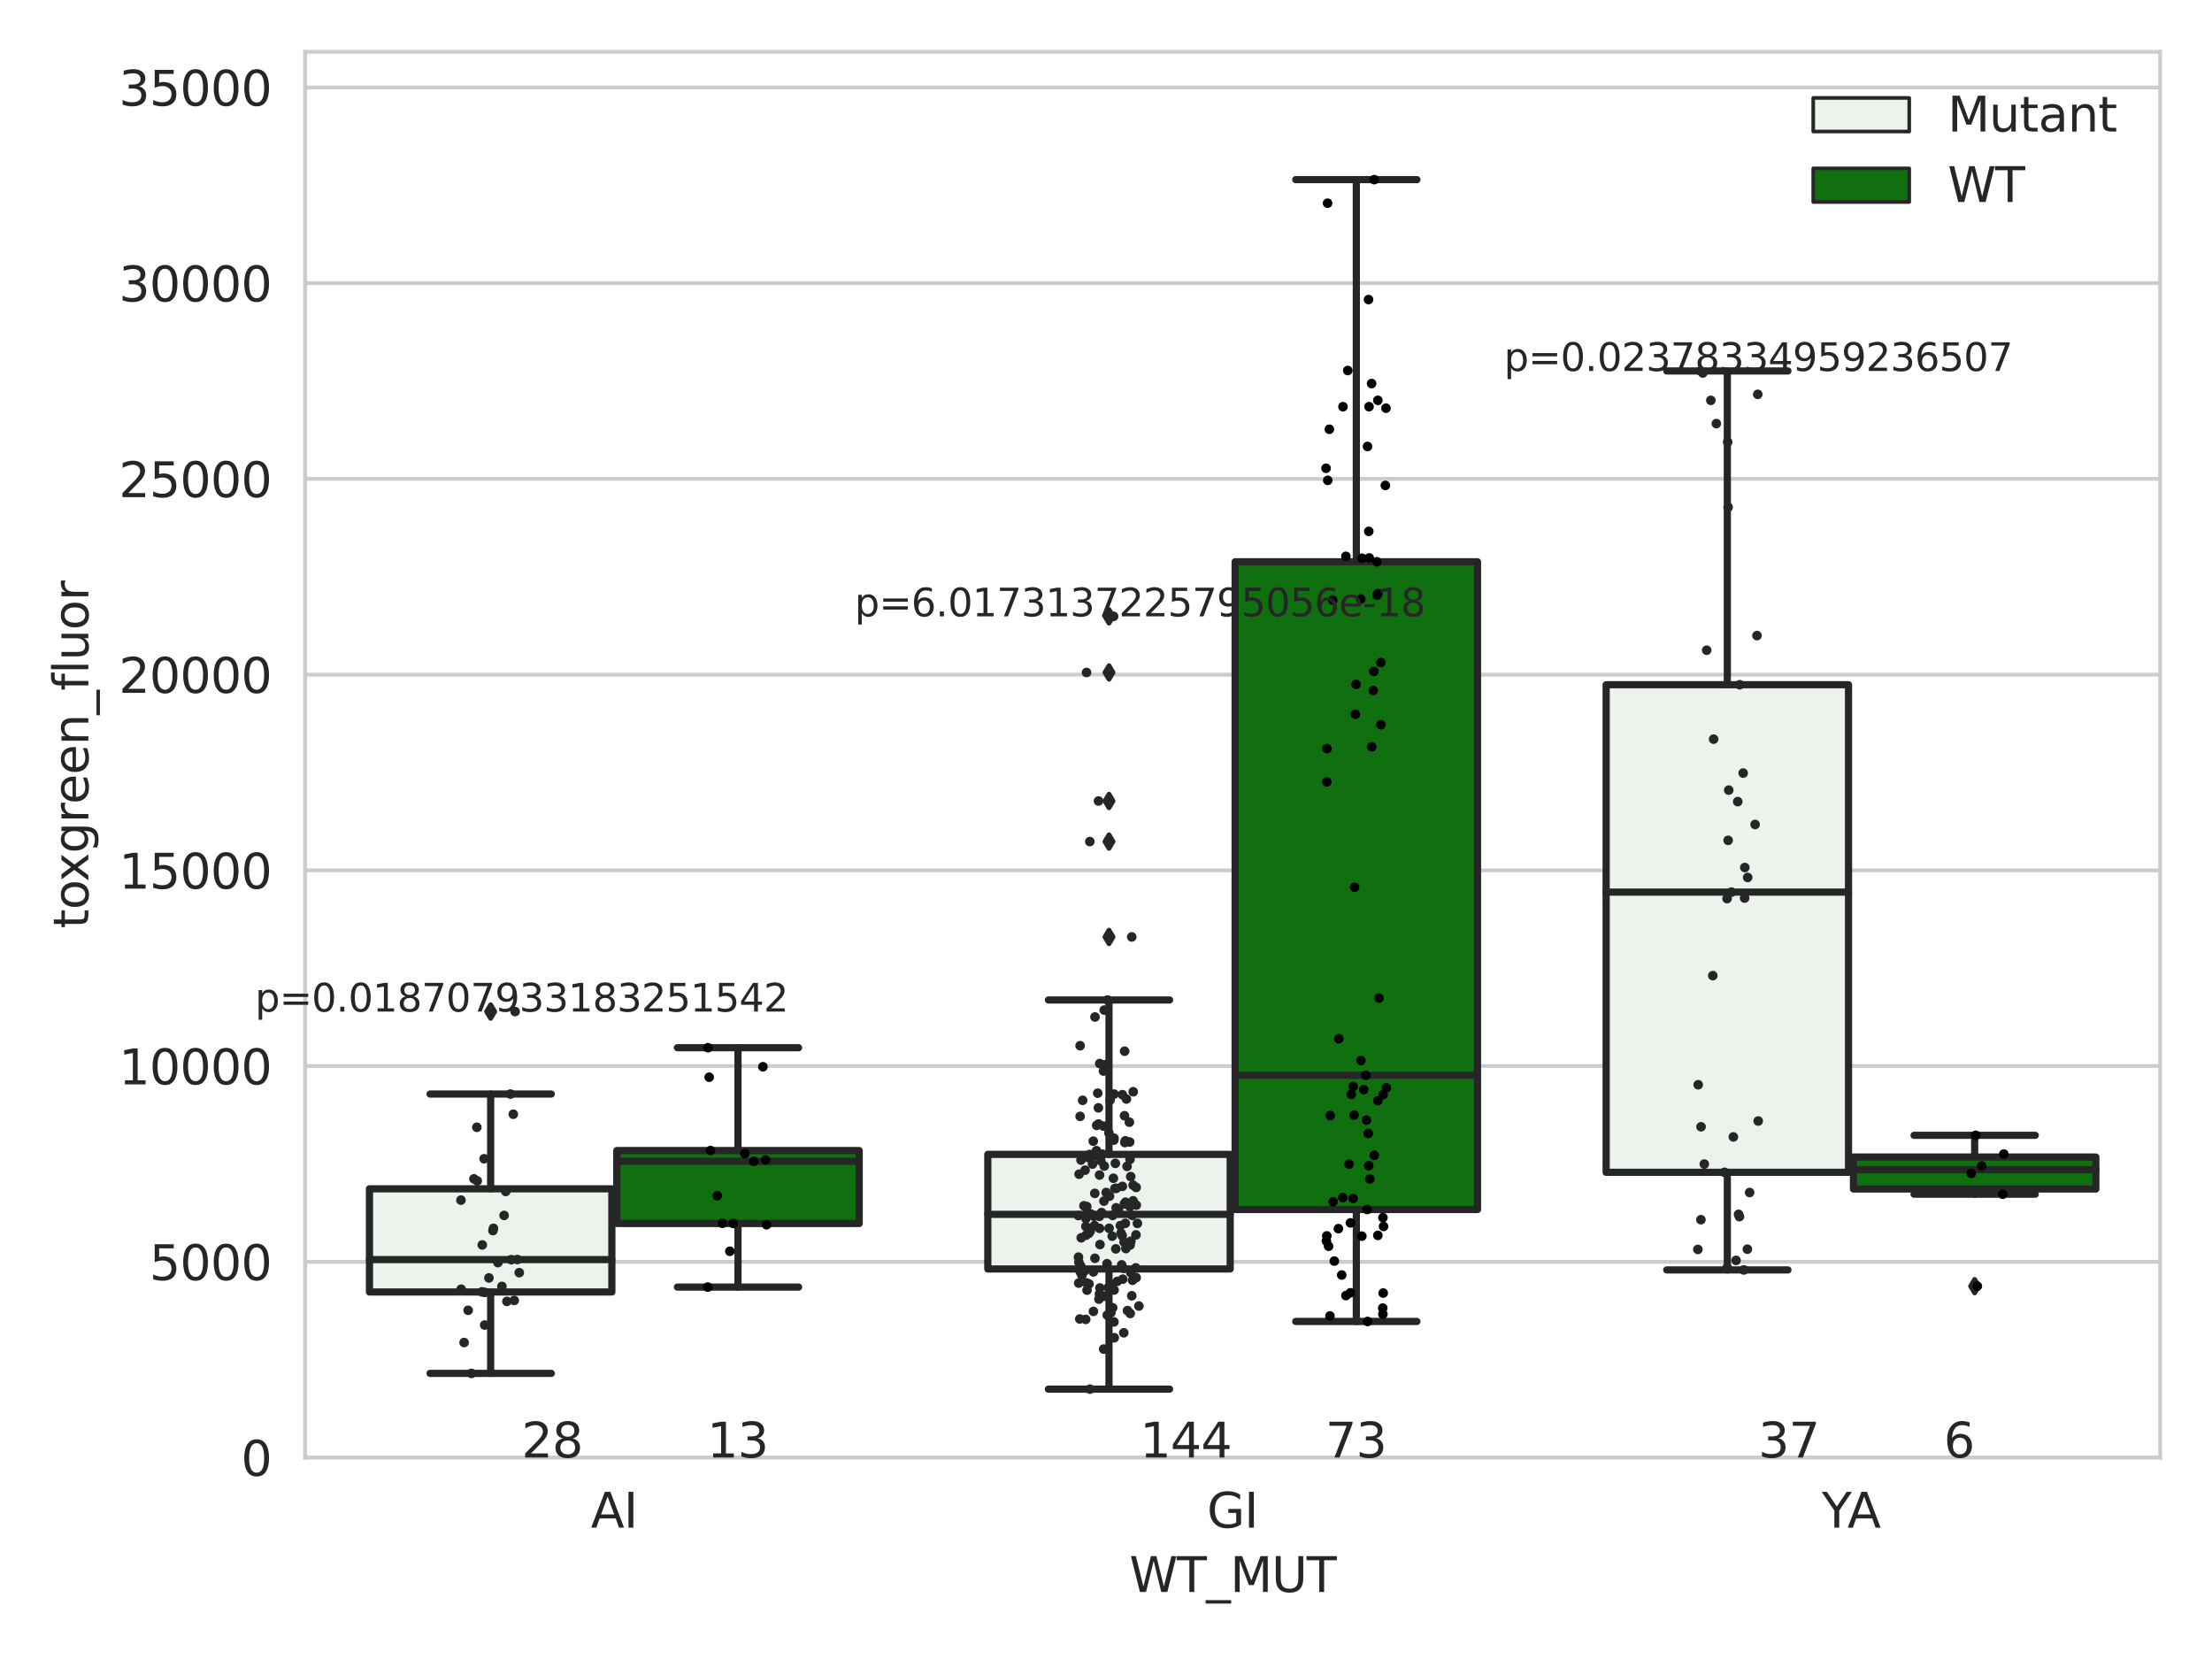 <?xml version="1.0" encoding="utf-8" standalone="no"?>
<!DOCTYPE svg PUBLIC "-//W3C//DTD SVG 1.1//EN"
  "http://www.w3.org/Graphics/SVG/1.1/DTD/svg11.dtd">
<svg xmlns:xlink="http://www.w3.org/1999/xlink" width="460.8pt" height="345.6pt" viewBox="0 0 460.8 345.6" xmlns="http://www.w3.org/2000/svg" version="1.1">
 <defs>
  <style type="text/css">*{stroke-linejoin: round; stroke-linecap: butt}</style>
 </defs>
 <g id="figure_1">
  <g id="patch_1">
   <path d="M 0 345.6 
L 460.8 345.6 
L 460.8 0 
L 0 0 
z
" style="fill: #ffffff"/>
  </g>
  <g id="axes_1">
   <g id="patch_2">
    <path d="M 63.571 303.64 
L 450 303.64 
L 450 10.8 
L 63.571 10.8 
z
" style="fill: #ffffff"/>
   </g>
   <g id="matplotlib.axis_1">
    <g id="xtick_1">
     <g id="text_1">
      <!-- AI -->
      <g style="fill: #262626" transform="translate(123.081 318.238)scale(0.1 -0.1)">
       <defs>
        <path id="DejaVuSans-41" d="M 2188 4044 
L 1331 1722 
L 3047 1722 
L 2188 4044 
z
M 1831 4666 
L 2547 4666 
L 4325 0 
L 3669 0 
L 3244 1197 
L 1141 1197 
L 716 0 
L 50 0 
L 1831 4666 
z
" transform="scale(0.016)"/>
        <path id="DejaVuSans-49" d="M 628 4666 
L 1259 4666 
L 1259 0 
L 628 0 
L 628 4666 
z
" transform="scale(0.016)"/>
       </defs>
       <use xlink:href="#DejaVuSans-41"/>
       <use xlink:href="#DejaVuSans-49" x="68.408"/>
      </g>
     </g>
    </g>
    <g id="xtick_2">
     <g id="text_2">
      <!-- GI -->
      <g style="fill: #262626" transform="translate(251.436 318.238)scale(0.1 -0.1)">
       <defs>
        <path id="DejaVuSans-47" d="M 3809 666 
L 3809 1919 
L 2778 1919 
L 2778 2438 
L 4434 2438 
L 4434 434 
Q 4069 175 3628 42 
Q 3188 -91 2688 -91 
Q 1594 -91 976 548 
Q 359 1188 359 2328 
Q 359 3472 976 4111 
Q 1594 4750 2688 4750 
Q 3144 4750 3555 4637 
Q 3966 4525 4313 4306 
L 4313 3634 
Q 3963 3931 3569 4081 
Q 3175 4231 2741 4231 
Q 1884 4231 1454 3753 
Q 1025 3275 1025 2328 
Q 1025 1384 1454 906 
Q 1884 428 2741 428 
Q 3075 428 3337 486 
Q 3600 544 3809 666 
z
" transform="scale(0.016)"/>
       </defs>
       <use xlink:href="#DejaVuSans-47"/>
       <use xlink:href="#DejaVuSans-49" x="77.49"/>
      </g>
     </g>
    </g>
    <g id="xtick_3">
     <g id="text_3">
      <!-- YA -->
      <g style="fill: #262626" transform="translate(379.508 318.238)scale(0.1 -0.1)">
       <defs>
        <path id="DejaVuSans-59" d="M -13 4666 
L 666 4666 
L 1959 2747 
L 3244 4666 
L 3922 4666 
L 2272 2222 
L 2272 0 
L 1638 0 
L 1638 2222 
L -13 4666 
z
" transform="scale(0.016)"/>
       </defs>
       <use xlink:href="#DejaVuSans-59"/>
       <use xlink:href="#DejaVuSans-41" x="53.334"/>
      </g>
     </g>
    </g>
    <g id="text_4">
     <!-- WT_MUT -->
     <g style="fill: #262626" transform="translate(235.261 331.638)scale(0.1 -0.1)">
      <defs>
       <path id="DejaVuSans-57" d="M 213 4666 
L 850 4666 
L 1831 722 
L 2809 4666 
L 3519 4666 
L 4500 722 
L 5478 4666 
L 6119 4666 
L 4947 0 
L 4153 0 
L 3169 4050 
L 2175 0 
L 1381 0 
L 213 4666 
z
" transform="scale(0.016)"/>
       <path id="DejaVuSans-54" d="M -19 4666 
L 3928 4666 
L 3928 4134 
L 2272 4134 
L 2272 0 
L 1638 0 
L 1638 4134 
L -19 4134 
L -19 4666 
z
" transform="scale(0.016)"/>
       <path id="DejaVuSans-5f" d="M 3263 -1063 
L 3263 -1509 
L -63 -1509 
L -63 -1063 
L 3263 -1063 
z
" transform="scale(0.016)"/>
       <path id="DejaVuSans-4d" d="M 628 4666 
L 1569 4666 
L 2759 1491 
L 3956 4666 
L 4897 4666 
L 4897 0 
L 4281 0 
L 4281 4097 
L 3078 897 
L 2444 897 
L 1241 4097 
L 1241 0 
L 628 0 
L 628 4666 
z
" transform="scale(0.016)"/>
       <path id="DejaVuSans-55" d="M 556 4666 
L 1191 4666 
L 1191 1831 
Q 1191 1081 1462 751 
Q 1734 422 2344 422 
Q 2950 422 3222 751 
Q 3494 1081 3494 1831 
L 3494 4666 
L 4128 4666 
L 4128 1753 
Q 4128 841 3676 375 
Q 3225 -91 2344 -91 
Q 1459 -91 1007 375 
Q 556 841 556 1753 
L 556 4666 
z
" transform="scale(0.016)"/>
      </defs>
      <use xlink:href="#DejaVuSans-57"/>
      <use xlink:href="#DejaVuSans-54" x="98.877"/>
      <use xlink:href="#DejaVuSans-5f" x="159.961"/>
      <use xlink:href="#DejaVuSans-4d" x="209.961"/>
      <use xlink:href="#DejaVuSans-55" x="296.24"/>
      <use xlink:href="#DejaVuSans-54" x="369.434"/>
     </g>
    </g>
   </g>
   <g id="matplotlib.axis_2">
    <g id="ytick_1">
     <g id="line2d_1">
      <path d="M 63.571 303.64 
L 450 303.64 
" clip-path="url(#pb7a7650b89)" style="fill: none; stroke: #cccccc; stroke-width: 0.8; stroke-linecap: round"/>
     </g>
     <g id="text_5">
      <!-- 0 -->
      <g style="fill: #262626" transform="translate(50.209 307.439)scale(0.1 -0.1)">
       <defs>
        <path id="DejaVuSans-30" d="M 2034 4250 
Q 1547 4250 1301 3770 
Q 1056 3291 1056 2328 
Q 1056 1369 1301 889 
Q 1547 409 2034 409 
Q 2525 409 2770 889 
Q 3016 1369 3016 2328 
Q 3016 3291 2770 3770 
Q 2525 4250 2034 4250 
z
M 2034 4750 
Q 2819 4750 3233 4129 
Q 3647 3509 3647 2328 
Q 3647 1150 3233 529 
Q 2819 -91 2034 -91 
Q 1250 -91 836 529 
Q 422 1150 422 2328 
Q 422 3509 836 4129 
Q 1250 4750 2034 4750 
z
" transform="scale(0.016)"/>
       </defs>
       <use xlink:href="#DejaVuSans-30"/>
      </g>
     </g>
    </g>
    <g id="ytick_2">
     <g id="line2d_2">
      <path d="M 63.571 262.865 
L 450 262.865 
" clip-path="url(#pb7a7650b89)" style="fill: none; stroke: #cccccc; stroke-width: 0.8; stroke-linecap: round"/>
     </g>
     <g id="text_6">
      <!-- 5000 -->
      <g style="fill: #262626" transform="translate(31.121 266.664)scale(0.1 -0.1)">
       <defs>
        <path id="DejaVuSans-35" d="M 691 4666 
L 3169 4666 
L 3169 4134 
L 1269 4134 
L 1269 2991 
Q 1406 3038 1543 3061 
Q 1681 3084 1819 3084 
Q 2600 3084 3056 2656 
Q 3513 2228 3513 1497 
Q 3513 744 3044 326 
Q 2575 -91 1722 -91 
Q 1428 -91 1123 -41 
Q 819 9 494 109 
L 494 744 
Q 775 591 1075 516 
Q 1375 441 1709 441 
Q 2250 441 2565 725 
Q 2881 1009 2881 1497 
Q 2881 1984 2565 2268 
Q 2250 2553 1709 2553 
Q 1456 2553 1204 2497 
Q 953 2441 691 2322 
L 691 4666 
z
" transform="scale(0.016)"/>
       </defs>
       <use xlink:href="#DejaVuSans-35"/>
       <use xlink:href="#DejaVuSans-30" x="63.623"/>
       <use xlink:href="#DejaVuSans-30" x="127.246"/>
       <use xlink:href="#DejaVuSans-30" x="190.869"/>
      </g>
     </g>
    </g>
    <g id="ytick_3">
     <g id="line2d_3">
      <path d="M 63.571 222.09 
L 450 222.09 
" clip-path="url(#pb7a7650b89)" style="fill: none; stroke: #cccccc; stroke-width: 0.8; stroke-linecap: round"/>
     </g>
     <g id="text_7">
      <!-- 10000 -->
      <g style="fill: #262626" transform="translate(24.759 225.889)scale(0.1 -0.1)">
       <defs>
        <path id="DejaVuSans-31" d="M 794 531 
L 1825 531 
L 1825 4091 
L 703 3866 
L 703 4441 
L 1819 4666 
L 2450 4666 
L 2450 531 
L 3481 531 
L 3481 0 
L 794 0 
L 794 531 
z
" transform="scale(0.016)"/>
       </defs>
       <use xlink:href="#DejaVuSans-31"/>
       <use xlink:href="#DejaVuSans-30" x="63.623"/>
       <use xlink:href="#DejaVuSans-30" x="127.246"/>
       <use xlink:href="#DejaVuSans-30" x="190.869"/>
       <use xlink:href="#DejaVuSans-30" x="254.492"/>
      </g>
     </g>
    </g>
    <g id="ytick_4">
     <g id="line2d_4">
      <path d="M 63.571 181.315 
L 450 181.315 
" clip-path="url(#pb7a7650b89)" style="fill: none; stroke: #cccccc; stroke-width: 0.8; stroke-linecap: round"/>
     </g>
     <g id="text_8">
      <!-- 15000 -->
      <g style="fill: #262626" transform="translate(24.759 185.114)scale(0.1 -0.1)">
       <use xlink:href="#DejaVuSans-31"/>
       <use xlink:href="#DejaVuSans-35" x="63.623"/>
       <use xlink:href="#DejaVuSans-30" x="127.246"/>
       <use xlink:href="#DejaVuSans-30" x="190.869"/>
       <use xlink:href="#DejaVuSans-30" x="254.492"/>
      </g>
     </g>
    </g>
    <g id="ytick_5">
     <g id="line2d_5">
      <path d="M 63.571 140.539 
L 450 140.539 
" clip-path="url(#pb7a7650b89)" style="fill: none; stroke: #cccccc; stroke-width: 0.8; stroke-linecap: round"/>
     </g>
     <g id="text_9">
      <!-- 20000 -->
      <g style="fill: #262626" transform="translate(24.759 144.339)scale(0.1 -0.1)">
       <defs>
        <path id="DejaVuSans-32" d="M 1228 531 
L 3431 531 
L 3431 0 
L 469 0 
L 469 531 
Q 828 903 1448 1529 
Q 2069 2156 2228 2338 
Q 2531 2678 2651 2914 
Q 2772 3150 2772 3378 
Q 2772 3750 2511 3984 
Q 2250 4219 1831 4219 
Q 1534 4219 1204 4116 
Q 875 4013 500 3803 
L 500 4441 
Q 881 4594 1212 4672 
Q 1544 4750 1819 4750 
Q 2544 4750 2975 4387 
Q 3406 4025 3406 3419 
Q 3406 3131 3298 2873 
Q 3191 2616 2906 2266 
Q 2828 2175 2409 1742 
Q 1991 1309 1228 531 
z
" transform="scale(0.016)"/>
       </defs>
       <use xlink:href="#DejaVuSans-32"/>
       <use xlink:href="#DejaVuSans-30" x="63.623"/>
       <use xlink:href="#DejaVuSans-30" x="127.246"/>
       <use xlink:href="#DejaVuSans-30" x="190.869"/>
       <use xlink:href="#DejaVuSans-30" x="254.492"/>
      </g>
     </g>
    </g>
    <g id="ytick_6">
     <g id="line2d_6">
      <path d="M 63.571 99.764 
L 450 99.764 
" clip-path="url(#pb7a7650b89)" style="fill: none; stroke: #cccccc; stroke-width: 0.8; stroke-linecap: round"/>
     </g>
     <g id="text_10">
      <!-- 25000 -->
      <g style="fill: #262626" transform="translate(24.759 103.564)scale(0.1 -0.1)">
       <use xlink:href="#DejaVuSans-32"/>
       <use xlink:href="#DejaVuSans-35" x="63.623"/>
       <use xlink:href="#DejaVuSans-30" x="127.246"/>
       <use xlink:href="#DejaVuSans-30" x="190.869"/>
       <use xlink:href="#DejaVuSans-30" x="254.492"/>
      </g>
     </g>
    </g>
    <g id="ytick_7">
     <g id="line2d_7">
      <path d="M 63.571 58.989 
L 450 58.989 
" clip-path="url(#pb7a7650b89)" style="fill: none; stroke: #cccccc; stroke-width: 0.8; stroke-linecap: round"/>
     </g>
     <g id="text_11">
      <!-- 30000 -->
      <g style="fill: #262626" transform="translate(24.759 62.788)scale(0.1 -0.1)">
       <defs>
        <path id="DejaVuSans-33" d="M 2597 2516 
Q 3050 2419 3304 2112 
Q 3559 1806 3559 1356 
Q 3559 666 3084 287 
Q 2609 -91 1734 -91 
Q 1441 -91 1130 -33 
Q 819 25 488 141 
L 488 750 
Q 750 597 1062 519 
Q 1375 441 1716 441 
Q 2309 441 2620 675 
Q 2931 909 2931 1356 
Q 2931 1769 2642 2001 
Q 2353 2234 1838 2234 
L 1294 2234 
L 1294 2753 
L 1863 2753 
Q 2328 2753 2575 2939 
Q 2822 3125 2822 3475 
Q 2822 3834 2567 4026 
Q 2313 4219 1838 4219 
Q 1578 4219 1281 4162 
Q 984 4106 628 3988 
L 628 4550 
Q 988 4650 1302 4700 
Q 1616 4750 1894 4750 
Q 2613 4750 3031 4423 
Q 3450 4097 3450 3541 
Q 3450 3153 3228 2886 
Q 3006 2619 2597 2516 
z
" transform="scale(0.016)"/>
       </defs>
       <use xlink:href="#DejaVuSans-33"/>
       <use xlink:href="#DejaVuSans-30" x="63.623"/>
       <use xlink:href="#DejaVuSans-30" x="127.246"/>
       <use xlink:href="#DejaVuSans-30" x="190.869"/>
       <use xlink:href="#DejaVuSans-30" x="254.492"/>
      </g>
     </g>
    </g>
    <g id="ytick_8">
     <g id="line2d_8">
      <path d="M 63.571 18.214 
L 450 18.214 
" clip-path="url(#pb7a7650b89)" style="fill: none; stroke: #cccccc; stroke-width: 0.8; stroke-linecap: round"/>
     </g>
     <g id="text_12">
      <!-- 35000 -->
      <g style="fill: #262626" transform="translate(24.759 22.013)scale(0.1 -0.1)">
       <use xlink:href="#DejaVuSans-33"/>
       <use xlink:href="#DejaVuSans-35" x="63.623"/>
       <use xlink:href="#DejaVuSans-30" x="127.246"/>
       <use xlink:href="#DejaVuSans-30" x="190.869"/>
       <use xlink:href="#DejaVuSans-30" x="254.492"/>
      </g>
     </g>
    </g>
    <g id="text_13">
     <!-- toxgreen_fluor -->
     <g style="fill: #262626" transform="translate(18.401 193.415)rotate(-90)scale(0.1 -0.1)">
      <defs>
       <path id="DejaVuSans-74" d="M 1172 4494 
L 1172 3500 
L 2356 3500 
L 2356 3053 
L 1172 3053 
L 1172 1153 
Q 1172 725 1289 603 
Q 1406 481 1766 481 
L 2356 481 
L 2356 0 
L 1766 0 
Q 1100 0 847 248 
Q 594 497 594 1153 
L 594 3053 
L 172 3053 
L 172 3500 
L 594 3500 
L 594 4494 
L 1172 4494 
z
" transform="scale(0.016)"/>
       <path id="DejaVuSans-6f" d="M 1959 3097 
Q 1497 3097 1228 2736 
Q 959 2375 959 1747 
Q 959 1119 1226 758 
Q 1494 397 1959 397 
Q 2419 397 2687 759 
Q 2956 1122 2956 1747 
Q 2956 2369 2687 2733 
Q 2419 3097 1959 3097 
z
M 1959 3584 
Q 2709 3584 3137 3096 
Q 3566 2609 3566 1747 
Q 3566 888 3137 398 
Q 2709 -91 1959 -91 
Q 1206 -91 779 398 
Q 353 888 353 1747 
Q 353 2609 779 3096 
Q 1206 3584 1959 3584 
z
" transform="scale(0.016)"/>
       <path id="DejaVuSans-78" d="M 3513 3500 
L 2247 1797 
L 3578 0 
L 2900 0 
L 1881 1375 
L 863 0 
L 184 0 
L 1544 1831 
L 300 3500 
L 978 3500 
L 1906 2253 
L 2834 3500 
L 3513 3500 
z
" transform="scale(0.016)"/>
       <path id="DejaVuSans-67" d="M 2906 1791 
Q 2906 2416 2648 2759 
Q 2391 3103 1925 3103 
Q 1463 3103 1205 2759 
Q 947 2416 947 1791 
Q 947 1169 1205 825 
Q 1463 481 1925 481 
Q 2391 481 2648 825 
Q 2906 1169 2906 1791 
z
M 3481 434 
Q 3481 -459 3084 -895 
Q 2688 -1331 1869 -1331 
Q 1566 -1331 1297 -1286 
Q 1028 -1241 775 -1147 
L 775 -588 
Q 1028 -725 1275 -790 
Q 1522 -856 1778 -856 
Q 2344 -856 2625 -561 
Q 2906 -266 2906 331 
L 2906 616 
Q 2728 306 2450 153 
Q 2172 0 1784 0 
Q 1141 0 747 490 
Q 353 981 353 1791 
Q 353 2603 747 3093 
Q 1141 3584 1784 3584 
Q 2172 3584 2450 3431 
Q 2728 3278 2906 2969 
L 2906 3500 
L 3481 3500 
L 3481 434 
z
" transform="scale(0.016)"/>
       <path id="DejaVuSans-72" d="M 2631 2963 
Q 2534 3019 2420 3045 
Q 2306 3072 2169 3072 
Q 1681 3072 1420 2755 
Q 1159 2438 1159 1844 
L 1159 0 
L 581 0 
L 581 3500 
L 1159 3500 
L 1159 2956 
Q 1341 3275 1631 3429 
Q 1922 3584 2338 3584 
Q 2397 3584 2469 3576 
Q 2541 3569 2628 3553 
L 2631 2963 
z
" transform="scale(0.016)"/>
       <path id="DejaVuSans-65" d="M 3597 1894 
L 3597 1613 
L 953 1613 
Q 991 1019 1311 708 
Q 1631 397 2203 397 
Q 2534 397 2845 478 
Q 3156 559 3463 722 
L 3463 178 
Q 3153 47 2828 -22 
Q 2503 -91 2169 -91 
Q 1331 -91 842 396 
Q 353 884 353 1716 
Q 353 2575 817 3079 
Q 1281 3584 2069 3584 
Q 2775 3584 3186 3129 
Q 3597 2675 3597 1894 
z
M 3022 2063 
Q 3016 2534 2758 2815 
Q 2500 3097 2075 3097 
Q 1594 3097 1305 2825 
Q 1016 2553 972 2059 
L 3022 2063 
z
" transform="scale(0.016)"/>
       <path id="DejaVuSans-6e" d="M 3513 2113 
L 3513 0 
L 2938 0 
L 2938 2094 
Q 2938 2591 2744 2837 
Q 2550 3084 2163 3084 
Q 1697 3084 1428 2787 
Q 1159 2491 1159 1978 
L 1159 0 
L 581 0 
L 581 3500 
L 1159 3500 
L 1159 2956 
Q 1366 3272 1645 3428 
Q 1925 3584 2291 3584 
Q 2894 3584 3203 3211 
Q 3513 2838 3513 2113 
z
" transform="scale(0.016)"/>
       <path id="DejaVuSans-66" d="M 2375 4863 
L 2375 4384 
L 1825 4384 
Q 1516 4384 1395 4259 
Q 1275 4134 1275 3809 
L 1275 3500 
L 2222 3500 
L 2222 3053 
L 1275 3053 
L 1275 0 
L 697 0 
L 697 3053 
L 147 3053 
L 147 3500 
L 697 3500 
L 697 3744 
Q 697 4328 969 4595 
Q 1241 4863 1831 4863 
L 2375 4863 
z
" transform="scale(0.016)"/>
       <path id="DejaVuSans-6c" d="M 603 4863 
L 1178 4863 
L 1178 0 
L 603 0 
L 603 4863 
z
" transform="scale(0.016)"/>
       <path id="DejaVuSans-75" d="M 544 1381 
L 544 3500 
L 1119 3500 
L 1119 1403 
Q 1119 906 1312 657 
Q 1506 409 1894 409 
Q 2359 409 2629 706 
Q 2900 1003 2900 1516 
L 2900 3500 
L 3475 3500 
L 3475 0 
L 2900 0 
L 2900 538 
Q 2691 219 2414 64 
Q 2138 -91 1772 -91 
Q 1169 -91 856 284 
Q 544 659 544 1381 
z
M 1991 3584 
L 1991 3584 
z
" transform="scale(0.016)"/>
      </defs>
      <use xlink:href="#DejaVuSans-74"/>
      <use xlink:href="#DejaVuSans-6f" x="39.209"/>
      <use xlink:href="#DejaVuSans-78" x="97.266"/>
      <use xlink:href="#DejaVuSans-67" x="156.445"/>
      <use xlink:href="#DejaVuSans-72" x="219.922"/>
      <use xlink:href="#DejaVuSans-65" x="258.785"/>
      <use xlink:href="#DejaVuSans-65" x="320.309"/>
      <use xlink:href="#DejaVuSans-6e" x="381.832"/>
      <use xlink:href="#DejaVuSans-5f" x="445.211"/>
      <use xlink:href="#DejaVuSans-66" x="495.211"/>
      <use xlink:href="#DejaVuSans-6c" x="530.416"/>
      <use xlink:href="#DejaVuSans-75" x="558.199"/>
      <use xlink:href="#DejaVuSans-6f" x="621.578"/>
      <use xlink:href="#DejaVuSans-72" x="682.76"/>
     </g>
    </g>
   </g>
   <g id="patch_3">
    <path d="M 76.967 269.149 
L 127.461 269.149 
L 127.461 247.655 
L 76.967 247.655 
L 76.967 269.149 
z
" clip-path="url(#pb7a7650b89)" style="fill: #ecf2ec; stroke: #262626; stroke-width: 1.5; stroke-linejoin: miter"/>
   </g>
   <g id="patch_4">
    <path d="M 128.491 254.871 
L 178.985 254.871 
L 178.985 239.68 
L 128.491 239.68 
L 128.491 254.871 
z
" clip-path="url(#pb7a7650b89)" style="fill: #107010; stroke: #262626; stroke-width: 1.5; stroke-linejoin: miter"/>
   </g>
   <g id="patch_5">
    <path d="M 205.777 264.351 
L 256.27 264.351 
L 256.27 240.479 
L 205.777 240.479 
L 205.777 264.351 
z
" clip-path="url(#pb7a7650b89)" style="fill: #ecf2ec; stroke: #262626; stroke-width: 1.5; stroke-linejoin: miter"/>
   </g>
   <g id="patch_6">
    <path d="M 257.301 251.961 
L 307.794 251.961 
L 307.794 117.03 
L 257.301 117.03 
L 257.301 251.961 
z
" clip-path="url(#pb7a7650b89)" style="fill: #107010; stroke: #262626; stroke-width: 1.5; stroke-linejoin: miter"/>
   </g>
   <g id="patch_7">
    <path d="M 334.587 244.217 
L 385.08 244.217 
L 385.08 142.643 
L 334.587 142.643 
L 334.587 244.217 
z
" clip-path="url(#pb7a7650b89)" style="fill: #ecf2ec; stroke: #262626; stroke-width: 1.5; stroke-linejoin: miter"/>
   </g>
   <g id="patch_8">
    <path d="M 386.11 247.691 
L 436.604 247.691 
L 436.604 241.032 
L 386.11 241.032 
L 386.11 247.691 
z
" clip-path="url(#pb7a7650b89)" style="fill: #107010; stroke: #262626; stroke-width: 1.5; stroke-linejoin: miter"/>
   </g>
   <g id="patch_9">
    <path d="M 127.976 303.64 
L 127.976 303.64 
L 127.976 303.64 
L 127.976 303.64 
z
" clip-path="url(#pb7a7650b89)" style="fill: #ecf2ec; stroke: #262626; stroke-width: 0.75; stroke-linejoin: miter"/>
   </g>
   <g id="patch_10">
    <path d="M 127.976 303.64 
L 127.976 303.64 
L 127.976 303.64 
L 127.976 303.64 
z
" clip-path="url(#pb7a7650b89)" style="fill: #107010; stroke: #262626; stroke-width: 0.75; stroke-linejoin: miter"/>
   </g>
   <g id="PathCollection_1"/>
   <g id="PathCollection_2"/>
   <g id="line2d_9">
    <path d="M 102.214 269.149 
L 102.214 286.1 
" clip-path="url(#pb7a7650b89)" style="fill: none; stroke: #262626; stroke-width: 1.5; stroke-linecap: round"/>
   </g>
   <g id="line2d_10">
    <path d="M 102.214 247.655 
L 102.214 227.911 
" clip-path="url(#pb7a7650b89)" style="fill: none; stroke: #262626; stroke-width: 1.5; stroke-linecap: round"/>
   </g>
   <g id="line2d_11">
    <path d="M 89.591 286.1 
L 114.837 286.1 
" clip-path="url(#pb7a7650b89)" style="fill: none; stroke: #262626; stroke-width: 1.5; stroke-linecap: round"/>
   </g>
   <g id="line2d_12">
    <path d="M 89.591 227.911 
L 114.837 227.911 
" clip-path="url(#pb7a7650b89)" style="fill: none; stroke: #262626; stroke-width: 1.5; stroke-linecap: round"/>
   </g>
   <g id="line2d_13">
    <defs>
     <path id="m67304af767" d="M -0 1.414 
L 0.849 0 
L 0 -1.414 
L -0.849 -0 
z
" style="stroke: #262626; stroke-linejoin: miter"/>
    </defs>
    <g clip-path="url(#pb7a7650b89)">
     <use xlink:href="#m67304af767" x="102.214" y="210.729" style="fill: #262626; stroke: #262626; stroke-linejoin: miter"/>
    </g>
   </g>
   <g id="line2d_14">
    <path d="M 153.738 254.871 
L 153.738 268.125 
" clip-path="url(#pb7a7650b89)" style="fill: none; stroke: #262626; stroke-width: 1.5; stroke-linecap: round"/>
   </g>
   <g id="line2d_15">
    <path d="M 153.738 239.68 
L 153.738 218.26 
" clip-path="url(#pb7a7650b89)" style="fill: none; stroke: #262626; stroke-width: 1.5; stroke-linecap: round"/>
   </g>
   <g id="line2d_16">
    <path d="M 141.115 268.125 
L 166.361 268.125 
" clip-path="url(#pb7a7650b89)" style="fill: none; stroke: #262626; stroke-width: 1.5; stroke-linecap: round"/>
   </g>
   <g id="line2d_17">
    <path d="M 141.115 218.26 
L 166.361 218.26 
" clip-path="url(#pb7a7650b89)" style="fill: none; stroke: #262626; stroke-width: 1.5; stroke-linecap: round"/>
   </g>
   <g id="line2d_18"/>
   <g id="line2d_19">
    <path d="M 231.024 264.351 
L 231.024 289.383 
" clip-path="url(#pb7a7650b89)" style="fill: none; stroke: #262626; stroke-width: 1.5; stroke-linecap: round"/>
   </g>
   <g id="line2d_20">
    <path d="M 231.024 240.479 
L 231.024 208.317 
" clip-path="url(#pb7a7650b89)" style="fill: none; stroke: #262626; stroke-width: 1.5; stroke-linecap: round"/>
   </g>
   <g id="line2d_21">
    <path d="M 218.4 289.383 
L 243.647 289.383 
" clip-path="url(#pb7a7650b89)" style="fill: none; stroke: #262626; stroke-width: 1.5; stroke-linecap: round"/>
   </g>
   <g id="line2d_22">
    <path d="M 218.4 208.317 
L 243.647 208.317 
" clip-path="url(#pb7a7650b89)" style="fill: none; stroke: #262626; stroke-width: 1.5; stroke-linecap: round"/>
   </g>
   <g id="line2d_23">
    <g clip-path="url(#pb7a7650b89)">
     <use xlink:href="#m67304af767" x="231.024" y="140.09" style="fill: #262626; stroke: #262626; stroke-linejoin: miter"/>
     <use xlink:href="#m67304af767" x="231.024" y="166.862" style="fill: #262626; stroke: #262626; stroke-linejoin: miter"/>
     <use xlink:href="#m67304af767" x="231.024" y="128.394" style="fill: #262626; stroke: #262626; stroke-linejoin: miter"/>
     <use xlink:href="#m67304af767" x="231.024" y="175.315" style="fill: #262626; stroke: #262626; stroke-linejoin: miter"/>
     <use xlink:href="#m67304af767" x="231.024" y="195.182" style="fill: #262626; stroke: #262626; stroke-linejoin: miter"/>
    </g>
   </g>
   <g id="line2d_24">
    <path d="M 282.548 251.961 
L 282.548 275.282 
" clip-path="url(#pb7a7650b89)" style="fill: none; stroke: #262626; stroke-width: 1.5; stroke-linecap: round"/>
   </g>
   <g id="line2d_25">
    <path d="M 282.548 117.03 
L 282.548 37.422 
" clip-path="url(#pb7a7650b89)" style="fill: none; stroke: #262626; stroke-width: 1.5; stroke-linecap: round"/>
   </g>
   <g id="line2d_26">
    <path d="M 269.924 275.282 
L 295.171 275.282 
" clip-path="url(#pb7a7650b89)" style="fill: none; stroke: #262626; stroke-width: 1.5; stroke-linecap: round"/>
   </g>
   <g id="line2d_27">
    <path d="M 269.924 37.422 
L 295.171 37.422 
" clip-path="url(#pb7a7650b89)" style="fill: none; stroke: #262626; stroke-width: 1.5; stroke-linecap: round"/>
   </g>
   <g id="line2d_28"/>
   <g id="line2d_29">
    <path d="M 359.833 244.217 
L 359.833 264.551 
" clip-path="url(#pb7a7650b89)" style="fill: none; stroke: #262626; stroke-width: 1.5; stroke-linecap: round"/>
   </g>
   <g id="line2d_30">
    <path d="M 359.833 142.643 
L 359.833 77.277 
" clip-path="url(#pb7a7650b89)" style="fill: none; stroke: #262626; stroke-width: 1.5; stroke-linecap: round"/>
   </g>
   <g id="line2d_31">
    <path d="M 347.21 264.551 
L 372.457 264.551 
" clip-path="url(#pb7a7650b89)" style="fill: none; stroke: #262626; stroke-width: 1.5; stroke-linecap: round"/>
   </g>
   <g id="line2d_32">
    <path d="M 347.21 77.277 
L 372.457 77.277 
" clip-path="url(#pb7a7650b89)" style="fill: none; stroke: #262626; stroke-width: 1.5; stroke-linecap: round"/>
   </g>
   <g id="line2d_33"/>
   <g id="line2d_34">
    <path d="M 411.357 247.691 
L 411.357 248.776 
" clip-path="url(#pb7a7650b89)" style="fill: none; stroke: #262626; stroke-width: 1.5; stroke-linecap: round"/>
   </g>
   <g id="line2d_35">
    <path d="M 411.357 241.032 
L 411.357 236.51 
" clip-path="url(#pb7a7650b89)" style="fill: none; stroke: #262626; stroke-width: 1.5; stroke-linecap: round"/>
   </g>
   <g id="line2d_36">
    <path d="M 398.734 248.776 
L 423.98 248.776 
" clip-path="url(#pb7a7650b89)" style="fill: none; stroke: #262626; stroke-width: 1.5; stroke-linecap: round"/>
   </g>
   <g id="line2d_37">
    <path d="M 398.734 236.51 
L 423.98 236.51 
" clip-path="url(#pb7a7650b89)" style="fill: none; stroke: #262626; stroke-width: 1.5; stroke-linecap: round"/>
   </g>
   <g id="line2d_38">
    <g clip-path="url(#pb7a7650b89)">
     <use xlink:href="#m67304af767" x="411.357" y="267.932" style="fill: #262626; stroke: #262626; stroke-linejoin: miter"/>
    </g>
   </g>
   <g id="line2d_39">
    <path d="M 76.967 262.396 
L 127.461 262.396 
" clip-path="url(#pb7a7650b89)" style="fill: none; stroke: #262626; stroke-width: 1.5; stroke-linecap: round"/>
   </g>
   <g id="line2d_40">
    <path d="M 128.491 241.93 
L 178.985 241.93 
" clip-path="url(#pb7a7650b89)" style="fill: none; stroke: #262626; stroke-width: 1.5; stroke-linecap: round"/>
   </g>
   <g id="line2d_41">
    <path d="M 205.777 252.969 
L 256.27 252.969 
" clip-path="url(#pb7a7650b89)" style="fill: none; stroke: #262626; stroke-width: 1.5; stroke-linecap: round"/>
   </g>
   <g id="line2d_42">
    <path d="M 257.301 223.996 
L 307.794 223.996 
" clip-path="url(#pb7a7650b89)" style="fill: none; stroke: #262626; stroke-width: 1.5; stroke-linecap: round"/>
   </g>
   <g id="line2d_43">
    <path d="M 334.587 185.845 
L 385.08 185.845 
" clip-path="url(#pb7a7650b89)" style="fill: none; stroke: #262626; stroke-width: 1.5; stroke-linecap: round"/>
   </g>
   <g id="line2d_44">
    <path d="M 386.11 243.664 
L 436.604 243.664 
" clip-path="url(#pb7a7650b89)" style="fill: none; stroke: #262626; stroke-width: 1.5; stroke-linecap: round"/>
   </g>
   <g id="patch_11">
    <path d="M 63.571 303.64 
L 63.571 10.8 
" style="fill: none; stroke: #cccccc; stroke-width: 0.8; stroke-linejoin: miter; stroke-linecap: square"/>
   </g>
   <g id="patch_12">
    <path d="M 450 303.64 
L 450 10.8 
" style="fill: none; stroke: #cccccc; stroke-width: 0.8; stroke-linejoin: miter; stroke-linecap: square"/>
   </g>
   <g id="patch_13">
    <path d="M 63.571 303.64 
L 450 303.64 
" style="fill: none; stroke: #cccccc; stroke-width: 0.8; stroke-linejoin: miter; stroke-linecap: square"/>
   </g>
   <g id="patch_14">
    <path d="M 63.571 10.8 
L 450 10.8 
" style="fill: none; stroke: #cccccc; stroke-width: 0.8; stroke-linejoin: miter; stroke-linecap: square"/>
   </g>
   <g id="PathCollection_3">
    <defs>
     <path id="C0_0_349406e937" d="M 0 1 
C 0.265 1 0.52 0.895 0.707 0.707 
C 0.895 0.52 1 0.265 1 -0 
C 1 -0.265 0.895 -0.52 0.707 -0.707 
C 0.52 -0.895 0.265 -1 0 -1 
C -0.265 -1 -0.52 -0.895 -0.707 -0.707 
C -0.895 -0.52 -1 -0.265 -1 0 
C -1 0.265 -0.895 0.52 -0.707 0.707 
C -0.52 0.895 -0.265 1 0 1 
z
"/>
    </defs>
    <g clip-path="url(#pb7a7650b89)">
     <use xlink:href="#C0_0_349406e937" x="106.927" y="232.114" style="fill: #262626"/>
    </g>
    <g clip-path="url(#pb7a7650b89)">
     <use xlink:href="#C0_0_349406e937" x="107.305" y="210.729" style="fill: #262626"/>
    </g>
    <g clip-path="url(#pb7a7650b89)">
     <use xlink:href="#C0_0_349406e937" x="104.556" y="267.982" style="fill: #262626"/>
    </g>
    <g clip-path="url(#pb7a7650b89)">
     <use xlink:href="#C0_0_349406e937" x="100.993" y="269.223" style="fill: #262626"/>
    </g>
    <g clip-path="url(#pb7a7650b89)">
     <use xlink:href="#C0_0_349406e937" x="106.341" y="227.911" style="fill: #262626"/>
    </g>
    <g clip-path="url(#pb7a7650b89)">
     <use xlink:href="#C0_0_349406e937" x="102.689" y="256.358" style="fill: #262626"/>
    </g>
    <g clip-path="url(#pb7a7650b89)">
     <use xlink:href="#C0_0_349406e937" x="107.127" y="270.903" style="fill: #262626"/>
    </g>
    <g clip-path="url(#pb7a7650b89)">
     <use xlink:href="#C0_0_349406e937" x="96.064" y="268.565" style="fill: #262626"/>
    </g>
    <g clip-path="url(#pb7a7650b89)">
     <use xlink:href="#C0_0_349406e937" x="98.223" y="286.1" style="fill: #262626"/>
    </g>
    <g clip-path="url(#pb7a7650b89)">
     <use xlink:href="#C0_0_349406e937" x="102.795" y="255.884" style="fill: #262626"/>
    </g>
    <g clip-path="url(#pb7a7650b89)">
     <use xlink:href="#C0_0_349406e937" x="100.968" y="276.029" style="fill: #262626"/>
    </g>
    <g clip-path="url(#pb7a7650b89)">
     <use xlink:href="#C0_0_349406e937" x="101.857" y="266.217" style="fill: #262626"/>
    </g>
    <g clip-path="url(#pb7a7650b89)">
     <use xlink:href="#C0_0_349406e937" x="98.732" y="245.576" style="fill: #262626"/>
    </g>
    <g clip-path="url(#pb7a7650b89)">
     <use xlink:href="#C0_0_349406e937" x="103.728" y="263.024" style="fill: #262626"/>
    </g>
    <g clip-path="url(#pb7a7650b89)">
     <use xlink:href="#C0_0_349406e937" x="99.418" y="246.004" style="fill: #262626"/>
    </g>
    <g clip-path="url(#pb7a7650b89)">
     <use xlink:href="#C0_0_349406e937" x="108.167" y="265.121" style="fill: #262626"/>
    </g>
    <g clip-path="url(#pb7a7650b89)">
     <use xlink:href="#C0_0_349406e937" x="100.855" y="241.388" style="fill: #262626"/>
    </g>
    <g clip-path="url(#pb7a7650b89)">
     <use xlink:href="#C0_0_349406e937" x="96.683" y="279.671" style="fill: #262626"/>
    </g>
    <g clip-path="url(#pb7a7650b89)">
     <use xlink:href="#C0_0_349406e937" x="99.332" y="234.837" style="fill: #262626"/>
    </g>
    <g clip-path="url(#pb7a7650b89)">
     <use xlink:href="#C0_0_349406e937" x="100.465" y="259.34" style="fill: #262626"/>
    </g>
    <g clip-path="url(#pb7a7650b89)">
     <use xlink:href="#C0_0_349406e937" x="100.389" y="269.124" style="fill: #262626"/>
    </g>
    <g clip-path="url(#pb7a7650b89)">
     <use xlink:href="#C0_0_349406e937" x="105.014" y="253.195" style="fill: #262626"/>
    </g>
    <g clip-path="url(#pb7a7650b89)">
     <use xlink:href="#C0_0_349406e937" x="106.507" y="262.412" style="fill: #262626"/>
    </g>
    <g clip-path="url(#pb7a7650b89)">
     <use xlink:href="#C0_0_349406e937" x="105.598" y="271.105" style="fill: #262626"/>
    </g>
    <g clip-path="url(#pb7a7650b89)">
     <use xlink:href="#C0_0_349406e937" x="107.785" y="262.381" style="fill: #262626"/>
    </g>
    <g clip-path="url(#pb7a7650b89)">
     <use xlink:href="#C0_0_349406e937" x="96.023" y="250.009" style="fill: #262626"/>
    </g>
    <g clip-path="url(#pb7a7650b89)">
     <use xlink:href="#C0_0_349406e937" x="105.356" y="248.206" style="fill: #262626"/>
    </g>
    <g clip-path="url(#pb7a7650b89)">
     <use xlink:href="#C0_0_349406e937" x="97.522" y="272.958" style="fill: #262626"/>
    </g>
   </g>
   <g id="PathCollection_4">
    <defs>
     <path id="C1_0_fd56c66a99" d="M 0 1 
C 0.265 1 0.52 0.895 0.707 0.707 
C 0.895 0.52 1 0.265 1 -0 
C 1 -0.265 0.895 -0.52 0.707 -0.707 
C 0.52 -0.895 0.265 -1 0 -1 
C -0.265 -1 -0.52 -0.895 -0.707 -0.707 
C -0.895 -0.52 -1 -0.265 -1 0 
C -1 0.265 -0.895 0.52 -0.707 0.707 
C -0.52 0.895 -0.265 1 0 1 
z
"/>
    </defs>
    <g clip-path="url(#pb7a7650b89)">
     <use xlink:href="#C1_0_fd56c66a99" x="157.053" y="241.93"/>
    </g>
    <g clip-path="url(#pb7a7650b89)">
     <use xlink:href="#C1_0_fd56c66a99" x="159.477" y="241.661"/>
    </g>
    <g clip-path="url(#pb7a7650b89)">
     <use xlink:href="#C1_0_fd56c66a99" x="158.929" y="222.226"/>
    </g>
    <g clip-path="url(#pb7a7650b89)">
     <use xlink:href="#C1_0_fd56c66a99" x="147.481" y="218.26"/>
    </g>
    <g clip-path="url(#pb7a7650b89)">
     <use xlink:href="#C1_0_fd56c66a99" x="152.748" y="254.871"/>
    </g>
    <g clip-path="url(#pb7a7650b89)">
     <use xlink:href="#C1_0_fd56c66a99" x="148.009" y="239.68"/>
    </g>
    <g clip-path="url(#pb7a7650b89)">
     <use xlink:href="#C1_0_fd56c66a99" x="149.43" y="249.098"/>
    </g>
    <g clip-path="url(#pb7a7650b89)">
     <use xlink:href="#C1_0_fd56c66a99" x="159.689" y="255.141"/>
    </g>
    <g clip-path="url(#pb7a7650b89)">
     <use xlink:href="#C1_0_fd56c66a99" x="152.046" y="260.661"/>
    </g>
    <g clip-path="url(#pb7a7650b89)">
     <use xlink:href="#C1_0_fd56c66a99" x="147.441" y="268.125"/>
    </g>
    <g clip-path="url(#pb7a7650b89)">
     <use xlink:href="#C1_0_fd56c66a99" x="147.737" y="224.408"/>
    </g>
    <g clip-path="url(#pb7a7650b89)">
     <use xlink:href="#C1_0_fd56c66a99" x="150.487" y="254.837"/>
    </g>
    <g clip-path="url(#pb7a7650b89)">
     <use xlink:href="#C1_0_fd56c66a99" x="155.165" y="240.333"/>
    </g>
   </g>
   <g id="PathCollection_5">
    <defs>
     <path id="C2_0_ac4d982758" d="M 0 1 
C 0.265 1 0.52 0.895 0.707 0.707 
C 0.895 0.52 1 0.265 1 -0 
C 1 -0.265 0.895 -0.52 0.707 -0.707 
C 0.52 -0.895 0.265 -1 0 -1 
C -0.265 -1 -0.52 -0.895 -0.707 -0.707 
C -0.895 -0.52 -1 -0.265 -1 0 
C -1 0.265 -0.895 0.52 -0.707 0.707 
C -0.52 0.895 -0.265 1 0 1 
z
"/>
    </defs>
    <g clip-path="url(#pb7a7650b89)">
     <use xlink:href="#C2_0_ac4d982758" x="229.877" y="223.116" style="fill: #262626"/>
    </g>
    <g clip-path="url(#pb7a7650b89)">
     <use xlink:href="#C2_0_ac4d982758" x="235.55" y="265.108" style="fill: #262626"/>
    </g>
    <g clip-path="url(#pb7a7650b89)">
     <use xlink:href="#C2_0_ac4d982758" x="237.249" y="272.071" style="fill: #262626"/>
    </g>
    <g clip-path="url(#pb7a7650b89)">
     <use xlink:href="#C2_0_ac4d982758" x="231.606" y="267.587" style="fill: #262626"/>
    </g>
    <g clip-path="url(#pb7a7650b89)">
     <use xlink:href="#C2_0_ac4d982758" x="232.087" y="268.74" style="fill: #262626"/>
    </g>
    <g clip-path="url(#pb7a7650b89)">
     <use xlink:href="#C2_0_ac4d982758" x="225.996" y="264.711" style="fill: #262626"/>
    </g>
    <g clip-path="url(#pb7a7650b89)">
     <use xlink:href="#C2_0_ac4d982758" x="230.862" y="268.236" style="fill: #262626"/>
    </g>
    <g clip-path="url(#pb7a7650b89)">
     <use xlink:href="#C2_0_ac4d982758" x="234.879" y="273.015" style="fill: #262626"/>
    </g>
    <g clip-path="url(#pb7a7650b89)">
     <use xlink:href="#C2_0_ac4d982758" x="231.694" y="257.52" style="fill: #262626"/>
    </g>
    <g clip-path="url(#pb7a7650b89)">
     <use xlink:href="#C2_0_ac4d982758" x="226.351" y="267.246" style="fill: #262626"/>
    </g>
    <g clip-path="url(#pb7a7650b89)">
     <use xlink:href="#C2_0_ac4d982758" x="236.941" y="254.858" style="fill: #262626"/>
    </g>
    <g clip-path="url(#pb7a7650b89)">
     <use xlink:href="#C2_0_ac4d982758" x="226.347" y="140.09" style="fill: #262626"/>
    </g>
    <g clip-path="url(#pb7a7650b89)">
     <use xlink:href="#C2_0_ac4d982758" x="234.216" y="250.803" style="fill: #262626"/>
    </g>
    <g clip-path="url(#pb7a7650b89)">
     <use xlink:href="#C2_0_ac4d982758" x="229.975" y="250.209" style="fill: #262626"/>
    </g>
    <g clip-path="url(#pb7a7650b89)">
     <use xlink:href="#C2_0_ac4d982758" x="225.046" y="264.973" style="fill: #262626"/>
    </g>
    <g clip-path="url(#pb7a7650b89)">
     <use xlink:href="#C2_0_ac4d982758" x="229.028" y="253.388" style="fill: #262626"/>
    </g>
    <g clip-path="url(#pb7a7650b89)">
     <use xlink:href="#C2_0_ac4d982758" x="233.893" y="266.468" style="fill: #262626"/>
    </g>
    <g clip-path="url(#pb7a7650b89)">
     <use xlink:href="#C2_0_ac4d982758" x="234.253" y="232.428" style="fill: #262626"/>
    </g>
    <g clip-path="url(#pb7a7650b89)">
     <use xlink:href="#C2_0_ac4d982758" x="229.148" y="259.261" style="fill: #262626"/>
    </g>
    <g clip-path="url(#pb7a7650b89)">
     <use xlink:href="#C2_0_ac4d982758" x="233.768" y="257.435" style="fill: #262626"/>
    </g>
    <g clip-path="url(#pb7a7650b89)">
     <use xlink:href="#C2_0_ac4d982758" x="236.61" y="264.115" style="fill: #262626"/>
    </g>
    <g clip-path="url(#pb7a7650b89)">
     <use xlink:href="#C2_0_ac4d982758" x="226.817" y="241.177" style="fill: #262626"/>
    </g>
    <g clip-path="url(#pb7a7650b89)">
     <use xlink:href="#C2_0_ac4d982758" x="229.67" y="240.434" style="fill: #262626"/>
    </g>
    <g clip-path="url(#pb7a7650b89)">
     <use xlink:href="#C2_0_ac4d982758" x="232.058" y="237.097" style="fill: #262626"/>
    </g>
    <g clip-path="url(#pb7a7650b89)">
     <use xlink:href="#C2_0_ac4d982758" x="225.534" y="229.217" style="fill: #262626"/>
    </g>
    <g clip-path="url(#pb7a7650b89)">
     <use xlink:href="#C2_0_ac4d982758" x="231.005" y="236.011" style="fill: #262626"/>
    </g>
    <g clip-path="url(#pb7a7650b89)">
     <use xlink:href="#C2_0_ac4d982758" x="226.395" y="251.346" style="fill: #262626"/>
    </g>
    <g clip-path="url(#pb7a7650b89)">
     <use xlink:href="#C2_0_ac4d982758" x="226.174" y="274.853" style="fill: #262626"/>
    </g>
    <g clip-path="url(#pb7a7650b89)">
     <use xlink:href="#C2_0_ac4d982758" x="231.259" y="229.161" style="fill: #262626"/>
    </g>
    <g clip-path="url(#pb7a7650b89)">
     <use xlink:href="#C2_0_ac4d982758" x="228.839" y="166.862" style="fill: #262626"/>
    </g>
    <g clip-path="url(#pb7a7650b89)">
     <use xlink:href="#C2_0_ac4d982758" x="228.095" y="262.124" style="fill: #262626"/>
    </g>
    <g clip-path="url(#pb7a7650b89)">
     <use xlink:href="#C2_0_ac4d982758" x="229.314" y="241.818" style="fill: #262626"/>
    </g>
    <g clip-path="url(#pb7a7650b89)">
     <use xlink:href="#C2_0_ac4d982758" x="227.884" y="253.372" style="fill: #262626"/>
    </g>
    <g clip-path="url(#pb7a7650b89)">
     <use xlink:href="#C2_0_ac4d982758" x="230.044" y="242.909" style="fill: #262626"/>
    </g>
    <g clip-path="url(#pb7a7650b89)">
     <use xlink:href="#C2_0_ac4d982758" x="234.653" y="228.946" style="fill: #262626"/>
    </g>
    <g clip-path="url(#pb7a7650b89)">
     <use xlink:href="#C2_0_ac4d982758" x="224.758" y="262.952" style="fill: #262626"/>
    </g>
    <g clip-path="url(#pb7a7650b89)">
     <use xlink:href="#C2_0_ac4d982758" x="229.475" y="252.605" style="fill: #262626"/>
    </g>
    <g clip-path="url(#pb7a7650b89)">
     <use xlink:href="#C2_0_ac4d982758" x="224.629" y="253.222" style="fill: #262626"/>
    </g>
    <g clip-path="url(#pb7a7650b89)">
     <use xlink:href="#C2_0_ac4d982758" x="234.431" y="237.648" style="fill: #262626"/>
    </g>
    <g clip-path="url(#pb7a7650b89)">
     <use xlink:href="#C2_0_ac4d982758" x="231.937" y="245.453" style="fill: #262626"/>
    </g>
    <g clip-path="url(#pb7a7650b89)">
     <use xlink:href="#C2_0_ac4d982758" x="231.784" y="253.2" style="fill: #262626"/>
    </g>
    <g clip-path="url(#pb7a7650b89)">
     <use xlink:href="#C2_0_ac4d982758" x="230.709" y="208.317" style="fill: #262626"/>
    </g>
    <g clip-path="url(#pb7a7650b89)">
     <use xlink:href="#C2_0_ac4d982758" x="228.117" y="240.739" style="fill: #262626"/>
    </g>
    <g clip-path="url(#pb7a7650b89)">
     <use xlink:href="#C2_0_ac4d982758" x="225.008" y="217.84" style="fill: #262626"/>
    </g>
    <g clip-path="url(#pb7a7650b89)">
     <use xlink:href="#C2_0_ac4d982758" x="233.389" y="255.317" style="fill: #262626"/>
    </g>
    <g clip-path="url(#pb7a7650b89)">
     <use xlink:href="#C2_0_ac4d982758" x="229.916" y="281.039" style="fill: #262626"/>
    </g>
    <g clip-path="url(#pb7a7650b89)">
     <use xlink:href="#C2_0_ac4d982758" x="229.903" y="234.593" style="fill: #262626"/>
    </g>
    <g clip-path="url(#pb7a7650b89)">
     <use xlink:href="#C2_0_ac4d982758" x="226.444" y="268.76" style="fill: #262626"/>
    </g>
    <g clip-path="url(#pb7a7650b89)">
     <use xlink:href="#C2_0_ac4d982758" x="231.794" y="272.437" style="fill: #262626"/>
    </g>
    <g clip-path="url(#pb7a7650b89)">
     <use xlink:href="#C2_0_ac4d982758" x="234.099" y="277.65" style="fill: #262626"/>
    </g>
    <g clip-path="url(#pb7a7650b89)">
     <use xlink:href="#C2_0_ac4d982758" x="233.663" y="263.488" style="fill: #262626"/>
    </g>
    <g clip-path="url(#pb7a7650b89)">
     <use xlink:href="#C2_0_ac4d982758" x="229.13" y="268.304" style="fill: #262626"/>
    </g>
    <g clip-path="url(#pb7a7650b89)">
     <use xlink:href="#C2_0_ac4d982758" x="235.924" y="266.705" style="fill: #262626"/>
    </g>
    <g clip-path="url(#pb7a7650b89)">
     <use xlink:href="#C2_0_ac4d982758" x="235.582" y="258.562" style="fill: #262626"/>
    </g>
    <g clip-path="url(#pb7a7650b89)">
     <use xlink:href="#C2_0_ac4d982758" x="227.778" y="264.968" style="fill: #262626"/>
    </g>
    <g clip-path="url(#pb7a7650b89)">
     <use xlink:href="#C2_0_ac4d982758" x="236.049" y="246.893" style="fill: #262626"/>
    </g>
    <g clip-path="url(#pb7a7650b89)">
     <use xlink:href="#C2_0_ac4d982758" x="230.102" y="270.021" style="fill: #262626"/>
    </g>
    <g clip-path="url(#pb7a7650b89)">
     <use xlink:href="#C2_0_ac4d982758" x="234.544" y="260.098" style="fill: #262626"/>
    </g>
    <g clip-path="url(#pb7a7650b89)">
     <use xlink:href="#C2_0_ac4d982758" x="233.006" y="251.967" style="fill: #262626"/>
    </g>
    <g clip-path="url(#pb7a7650b89)">
     <use xlink:href="#C2_0_ac4d982758" x="232.349" y="242.35" style="fill: #262626"/>
    </g>
    <g clip-path="url(#pb7a7650b89)">
     <use xlink:href="#C2_0_ac4d982758" x="232.119" y="278.681" style="fill: #262626"/>
    </g>
    <g clip-path="url(#pb7a7650b89)">
     <use xlink:href="#C2_0_ac4d982758" x="232.039" y="237.495" style="fill: #262626"/>
    </g>
    <g clip-path="url(#pb7a7650b89)">
     <use xlink:href="#C2_0_ac4d982758" x="231.132" y="249.179" style="fill: #262626"/>
    </g>
    <g clip-path="url(#pb7a7650b89)">
     <use xlink:href="#C2_0_ac4d982758" x="234.044" y="264.231" style="fill: #262626"/>
    </g>
    <g clip-path="url(#pb7a7650b89)">
     <use xlink:href="#C2_0_ac4d982758" x="229.064" y="244.783" style="fill: #262626"/>
    </g>
    <g clip-path="url(#pb7a7650b89)">
     <use xlink:href="#C2_0_ac4d982758" x="226.823" y="256.931" style="fill: #262626"/>
    </g>
    <g clip-path="url(#pb7a7650b89)">
     <use xlink:href="#C2_0_ac4d982758" x="235.364" y="251.352" style="fill: #262626"/>
    </g>
    <g clip-path="url(#pb7a7650b89)">
     <use xlink:href="#C2_0_ac4d982758" x="229.096" y="221.56" style="fill: #262626"/>
    </g>
    <g clip-path="url(#pb7a7650b89)">
     <use xlink:href="#C2_0_ac4d982758" x="235.444" y="273.623" style="fill: #262626"/>
    </g>
    <g clip-path="url(#pb7a7650b89)">
     <use xlink:href="#C2_0_ac4d982758" x="231.428" y="273.432" style="fill: #262626"/>
    </g>
    <g clip-path="url(#pb7a7650b89)">
     <use xlink:href="#C2_0_ac4d982758" x="225.139" y="263.745" style="fill: #262626"/>
    </g>
    <g clip-path="url(#pb7a7650b89)">
     <use xlink:href="#C2_0_ac4d982758" x="230.161" y="221.808" style="fill: #262626"/>
    </g>
    <g clip-path="url(#pb7a7650b89)">
     <use xlink:href="#C2_0_ac4d982758" x="230.618" y="263.253" style="fill: #262626"/>
    </g>
    <g clip-path="url(#pb7a7650b89)">
     <use xlink:href="#C2_0_ac4d982758" x="235.267" y="233.774" style="fill: #262626"/>
    </g>
    <g clip-path="url(#pb7a7650b89)">
     <use xlink:href="#C2_0_ac4d982758" x="235.419" y="259.364" style="fill: #262626"/>
    </g>
    <g clip-path="url(#pb7a7650b89)">
     <use xlink:href="#C2_0_ac4d982758" x="226.861" y="267.467" style="fill: #262626"/>
    </g>
    <g clip-path="url(#pb7a7650b89)">
     <use xlink:href="#C2_0_ac4d982758" x="232.059" y="275.38" style="fill: #262626"/>
    </g>
    <g clip-path="url(#pb7a7650b89)">
     <use xlink:href="#C2_0_ac4d982758" x="226.995" y="253.018" style="fill: #262626"/>
    </g>
    <g clip-path="url(#pb7a7650b89)">
     <use xlink:href="#C2_0_ac4d982758" x="234.279" y="218.988" style="fill: #262626"/>
    </g>
    <g clip-path="url(#pb7a7650b89)">
     <use xlink:href="#C2_0_ac4d982758" x="235.332" y="237.901" style="fill: #262626"/>
    </g>
    <g clip-path="url(#pb7a7650b89)">
     <use xlink:href="#C2_0_ac4d982758" x="228.452" y="234.439" style="fill: #262626"/>
    </g>
    <g clip-path="url(#pb7a7650b89)">
     <use xlink:href="#C2_0_ac4d982758" x="229.031" y="269.567" style="fill: #262626"/>
    </g>
    <g clip-path="url(#pb7a7650b89)">
     <use xlink:href="#C2_0_ac4d982758" x="230.029" y="210.421" style="fill: #262626"/>
    </g>
    <g clip-path="url(#pb7a7650b89)">
     <use xlink:href="#C2_0_ac4d982758" x="227.053" y="289.383" style="fill: #262626"/>
    </g>
    <g clip-path="url(#pb7a7650b89)">
     <use xlink:href="#C2_0_ac4d982758" x="224.94" y="274.769" style="fill: #262626"/>
    </g>
    <g clip-path="url(#pb7a7650b89)">
     <use xlink:href="#C2_0_ac4d982758" x="234.461" y="250.441" style="fill: #262626"/>
    </g>
    <g clip-path="url(#pb7a7650b89)">
     <use xlink:href="#C2_0_ac4d982758" x="225.234" y="257.86" style="fill: #262626"/>
    </g>
    <g clip-path="url(#pb7a7650b89)">
     <use xlink:href="#C2_0_ac4d982758" x="228.856" y="234.157" style="fill: #262626"/>
    </g>
    <g clip-path="url(#pb7a7650b89)">
     <use xlink:href="#C2_0_ac4d982758" x="230.442" y="248.419" style="fill: #262626"/>
    </g>
    <g clip-path="url(#pb7a7650b89)">
     <use xlink:href="#C2_0_ac4d982758" x="235.405" y="241.525" style="fill: #262626"/>
    </g>
    <g clip-path="url(#pb7a7650b89)">
     <use xlink:href="#C2_0_ac4d982758" x="228.925" y="270.636" style="fill: #262626"/>
    </g>
    <g clip-path="url(#pb7a7650b89)">
     <use xlink:href="#C2_0_ac4d982758" x="228.811" y="230.784" style="fill: #262626"/>
    </g>
    <g clip-path="url(#pb7a7650b89)">
     <use xlink:href="#C2_0_ac4d982758" x="228.009" y="255.31" style="fill: #262626"/>
    </g>
    <g clip-path="url(#pb7a7650b89)">
     <use xlink:href="#C2_0_ac4d982758" x="224.663" y="261.885" style="fill: #262626"/>
    </g>
    <g clip-path="url(#pb7a7650b89)">
     <use xlink:href="#C2_0_ac4d982758" x="225.808" y="251.194" style="fill: #262626"/>
    </g>
    <g clip-path="url(#pb7a7650b89)">
     <use xlink:href="#C2_0_ac4d982758" x="230.668" y="273.959" style="fill: #262626"/>
    </g>
    <g clip-path="url(#pb7a7650b89)">
     <use xlink:href="#C2_0_ac4d982758" x="231.044" y="255.876" style="fill: #262626"/>
    </g>
    <g clip-path="url(#pb7a7650b89)">
     <use xlink:href="#C2_0_ac4d982758" x="225.376" y="265.677" style="fill: #262626"/>
    </g>
    <g clip-path="url(#pb7a7650b89)">
     <use xlink:href="#C2_0_ac4d982758" x="229.058" y="255.894" style="fill: #262626"/>
    </g>
    <g clip-path="url(#pb7a7650b89)">
     <use xlink:href="#C2_0_ac4d982758" x="227.591" y="242.499" style="fill: #262626"/>
    </g>
    <g clip-path="url(#pb7a7650b89)">
     <use xlink:href="#C2_0_ac4d982758" x="226.216" y="255.491" style="fill: #262626"/>
    </g>
    <g clip-path="url(#pb7a7650b89)">
     <use xlink:href="#C2_0_ac4d982758" x="224.715" y="267.296" style="fill: #262626"/>
    </g>
    <g clip-path="url(#pb7a7650b89)">
     <use xlink:href="#C2_0_ac4d982758" x="233.807" y="247.147" style="fill: #262626"/>
    </g>
    <g clip-path="url(#pb7a7650b89)">
     <use xlink:href="#C2_0_ac4d982758" x="225.008" y="232.56" style="fill: #262626"/>
    </g>
    <g clip-path="url(#pb7a7650b89)">
     <use xlink:href="#C2_0_ac4d982758" x="231.983" y="128.394" style="fill: #262626"/>
    </g>
    <g clip-path="url(#pb7a7650b89)">
     <use xlink:href="#C2_0_ac4d982758" x="232.251" y="247.579" style="fill: #262626"/>
    </g>
    <g clip-path="url(#pb7a7650b89)">
     <use xlink:href="#C2_0_ac4d982758" x="232.755" y="266.939" style="fill: #262626"/>
    </g>
    <g clip-path="url(#pb7a7650b89)">
     <use xlink:href="#C2_0_ac4d982758" x="228.064" y="248.601" style="fill: #262626"/>
    </g>
    <g clip-path="url(#pb7a7650b89)">
     <use xlink:href="#C2_0_ac4d982758" x="228.678" y="227.729" style="fill: #262626"/>
    </g>
    <g clip-path="url(#pb7a7650b89)">
     <use xlink:href="#C2_0_ac4d982758" x="235.77" y="269.933" style="fill: #262626"/>
    </g>
    <g clip-path="url(#pb7a7650b89)">
     <use xlink:href="#C2_0_ac4d982758" x="227.003" y="240.494" style="fill: #262626"/>
    </g>
    <g clip-path="url(#pb7a7650b89)">
     <use xlink:href="#C2_0_ac4d982758" x="227.03" y="175.315" style="fill: #262626"/>
    </g>
    <g clip-path="url(#pb7a7650b89)">
     <use xlink:href="#C2_0_ac4d982758" x="232.571" y="247.538" style="fill: #262626"/>
    </g>
    <g clip-path="url(#pb7a7650b89)">
     <use xlink:href="#C2_0_ac4d982758" x="234.422" y="254.84" style="fill: #262626"/>
    </g>
    <g clip-path="url(#pb7a7650b89)">
     <use xlink:href="#C2_0_ac4d982758" x="236.646" y="257.248" style="fill: #262626"/>
    </g>
    <g clip-path="url(#pb7a7650b89)">
     <use xlink:href="#C2_0_ac4d982758" x="232.445" y="260.163" style="fill: #262626"/>
    </g>
    <g clip-path="url(#pb7a7650b89)">
     <use xlink:href="#C2_0_ac4d982758" x="227.11" y="256.5" style="fill: #262626"/>
    </g>
    <g clip-path="url(#pb7a7650b89)">
     <use xlink:href="#C2_0_ac4d982758" x="226.254" y="257.305" style="fill: #262626"/>
    </g>
    <g clip-path="url(#pb7a7650b89)">
     <use xlink:href="#C2_0_ac4d982758" x="228.109" y="211.858" style="fill: #262626"/>
    </g>
    <g clip-path="url(#pb7a7650b89)">
     <use xlink:href="#C2_0_ac4d982758" x="225.515" y="265.206" style="fill: #262626"/>
    </g>
    <g clip-path="url(#pb7a7650b89)">
     <use xlink:href="#C2_0_ac4d982758" x="236.711" y="251.05" style="fill: #262626"/>
    </g>
    <g clip-path="url(#pb7a7650b89)">
     <use xlink:href="#C2_0_ac4d982758" x="232.092" y="227.92" style="fill: #262626"/>
    </g>
    <g clip-path="url(#pb7a7650b89)">
     <use xlink:href="#C2_0_ac4d982758" x="226.211" y="253.837" style="fill: #262626"/>
    </g>
    <g clip-path="url(#pb7a7650b89)">
     <use xlink:href="#C2_0_ac4d982758" x="236.044" y="250.15" style="fill: #262626"/>
    </g>
    <g clip-path="url(#pb7a7650b89)">
     <use xlink:href="#C2_0_ac4d982758" x="227.283" y="252.92" style="fill: #262626"/>
    </g>
    <g clip-path="url(#pb7a7650b89)">
     <use xlink:href="#C2_0_ac4d982758" x="225.192" y="241.667" style="fill: #262626"/>
    </g>
    <g clip-path="url(#pb7a7650b89)">
     <use xlink:href="#C2_0_ac4d982758" x="232.51" y="251.614" style="fill: #262626"/>
    </g>
    <g clip-path="url(#pb7a7650b89)">
     <use xlink:href="#C2_0_ac4d982758" x="227.747" y="237.727" style="fill: #262626"/>
    </g>
    <g clip-path="url(#pb7a7650b89)">
     <use xlink:href="#C2_0_ac4d982758" x="236.686" y="266.155" style="fill: #262626"/>
    </g>
    <g clip-path="url(#pb7a7650b89)">
     <use xlink:href="#C2_0_ac4d982758" x="235.544" y="245.109" style="fill: #262626"/>
    </g>
    <g clip-path="url(#pb7a7650b89)">
     <use xlink:href="#C2_0_ac4d982758" x="224.799" y="244.606" style="fill: #262626"/>
    </g>
    <g clip-path="url(#pb7a7650b89)">
     <use xlink:href="#C2_0_ac4d982758" x="235.847" y="253.185" style="fill: #262626"/>
    </g>
    <g clip-path="url(#pb7a7650b89)">
     <use xlink:href="#C2_0_ac4d982758" x="233.821" y="228.042" style="fill: #262626"/>
    </g>
    <g clip-path="url(#pb7a7650b89)">
     <use xlink:href="#C2_0_ac4d982758" x="234.166" y="258.767" style="fill: #262626"/>
    </g>
    <g clip-path="url(#pb7a7650b89)">
     <use xlink:href="#C2_0_ac4d982758" x="226.043" y="243.77" style="fill: #262626"/>
    </g>
    <g clip-path="url(#pb7a7650b89)">
     <use xlink:href="#C2_0_ac4d982758" x="234.788" y="242.979" style="fill: #262626"/>
    </g>
    <g clip-path="url(#pb7a7650b89)">
     <use xlink:href="#C2_0_ac4d982758" x="227.78" y="273.187" style="fill: #262626"/>
    </g>
    <g clip-path="url(#pb7a7650b89)">
     <use xlink:href="#C2_0_ac4d982758" x="234.326" y="238.01" style="fill: #262626"/>
    </g>
    <g clip-path="url(#pb7a7650b89)">
     <use xlink:href="#C2_0_ac4d982758" x="228.415" y="239.701" style="fill: #262626"/>
    </g>
    <g clip-path="url(#pb7a7650b89)">
     <use xlink:href="#C2_0_ac4d982758" x="226.298" y="251.469" style="fill: #262626"/>
    </g>
    <g clip-path="url(#pb7a7650b89)">
     <use xlink:href="#C2_0_ac4d982758" x="236.679" y="247.362" style="fill: #262626"/>
    </g>
    <g clip-path="url(#pb7a7650b89)">
     <use xlink:href="#C2_0_ac4d982758" x="233.532" y="256.887" style="fill: #262626"/>
    </g>
    <g clip-path="url(#pb7a7650b89)">
     <use xlink:href="#C2_0_ac4d982758" x="236.072" y="227.43" style="fill: #262626"/>
    </g>
    <g clip-path="url(#pb7a7650b89)">
     <use xlink:href="#C2_0_ac4d982758" x="235.763" y="195.182" style="fill: #262626"/>
    </g>
   </g>
   <g id="PathCollection_6">
    <defs>
     <path id="C3_0_5d2d0d4b9c" d="M 0 1 
C 0.265 1 0.52 0.895 0.707 0.707 
C 0.895 0.52 1 0.265 1 -0 
C 1 -0.265 0.895 -0.52 0.707 -0.707 
C 0.52 -0.895 0.265 -1 0 -1 
C -0.265 -1 -0.52 -0.895 -0.707 -0.707 
C -0.895 -0.52 -1 -0.265 -1 0 
C -1 0.265 -0.895 0.52 -0.707 0.707 
C -0.52 0.895 -0.265 1 0 1 
z
"/>
    </defs>
    <g clip-path="url(#pb7a7650b89)">
     <use xlink:href="#C3_0_5d2d0d4b9c" x="284.527" y="223.996"/>
    </g>
    <g clip-path="url(#pb7a7650b89)">
     <use xlink:href="#C3_0_5d2d0d4b9c" x="287.279" y="207.928"/>
    </g>
    <g clip-path="url(#pb7a7650b89)">
     <use xlink:href="#C3_0_5d2d0d4b9c" x="276.4" y="257.462"/>
    </g>
    <g clip-path="url(#pb7a7650b89)">
     <use xlink:href="#C3_0_5d2d0d4b9c" x="276.403" y="162.876"/>
    </g>
    <g clip-path="url(#pb7a7650b89)">
     <use xlink:href="#C3_0_5d2d0d4b9c" x="285.138" y="110.696"/>
    </g>
    <g clip-path="url(#pb7a7650b89)">
     <use xlink:href="#C3_0_5d2d0d4b9c" x="287.04" y="123.66"/>
    </g>
    <g clip-path="url(#pb7a7650b89)">
     <use xlink:href="#C3_0_5d2d0d4b9c" x="276.558" y="42.329"/>
    </g>
    <g clip-path="url(#pb7a7650b89)">
     <use xlink:href="#C3_0_5d2d0d4b9c" x="284.878" y="93.008"/>
    </g>
    <g clip-path="url(#pb7a7650b89)">
     <use xlink:href="#C3_0_5d2d0d4b9c" x="288.079" y="273.762"/>
    </g>
    <g clip-path="url(#pb7a7650b89)">
     <use xlink:href="#C3_0_5d2d0d4b9c" x="282.344" y="148.797"/>
    </g>
    <g clip-path="url(#pb7a7650b89)">
     <use xlink:href="#C3_0_5d2d0d4b9c" x="280.38" y="269.891"/>
    </g>
    <g clip-path="url(#pb7a7650b89)">
     <use xlink:href="#C3_0_5d2d0d4b9c" x="281.496" y="227.979"/>
    </g>
    <g clip-path="url(#pb7a7650b89)">
     <use xlink:href="#C3_0_5d2d0d4b9c" x="281.882" y="249.672"/>
    </g>
    <g clip-path="url(#pb7a7650b89)">
     <use xlink:href="#C3_0_5d2d0d4b9c" x="288.048" y="272.497"/>
    </g>
    <g clip-path="url(#pb7a7650b89)">
     <use xlink:href="#C3_0_5d2d0d4b9c" x="276.31" y="258.533"/>
    </g>
    <g clip-path="url(#pb7a7650b89)">
     <use xlink:href="#C3_0_5d2d0d4b9c" x="288.803" y="226.603"/>
    </g>
    <g clip-path="url(#pb7a7650b89)">
     <use xlink:href="#C3_0_5d2d0d4b9c" x="285.359" y="245.593"/>
    </g>
    <g clip-path="url(#pb7a7650b89)">
     <use xlink:href="#C3_0_5d2d0d4b9c" x="287.029" y="229.293"/>
    </g>
    <g clip-path="url(#pb7a7650b89)">
     <use xlink:href="#C3_0_5d2d0d4b9c" x="287.665" y="138.024"/>
    </g>
    <g clip-path="url(#pb7a7650b89)">
     <use xlink:href="#C3_0_5d2d0d4b9c" x="285.136" y="242.831"/>
    </g>
    <g clip-path="url(#pb7a7650b89)">
     <use xlink:href="#C3_0_5d2d0d4b9c" x="277.708" y="250.352"/>
    </g>
    <g clip-path="url(#pb7a7650b89)">
     <use xlink:href="#C3_0_5d2d0d4b9c" x="280.37" y="115.896"/>
    </g>
    <g clip-path="url(#pb7a7650b89)">
     <use xlink:href="#C3_0_5d2d0d4b9c" x="282.08" y="232.287"/>
    </g>
    <g clip-path="url(#pb7a7650b89)">
     <use xlink:href="#C3_0_5d2d0d4b9c" x="284.901" y="275.282"/>
    </g>
    <g clip-path="url(#pb7a7650b89)">
     <use xlink:href="#C3_0_5d2d0d4b9c" x="277.967" y="262.707"/>
    </g>
    <g clip-path="url(#pb7a7650b89)">
     <use xlink:href="#C3_0_5d2d0d4b9c" x="284.093" y="226.994"/>
    </g>
    <g clip-path="url(#pb7a7650b89)">
     <use xlink:href="#C3_0_5d2d0d4b9c" x="288.133" y="228.036"/>
    </g>
    <g clip-path="url(#pb7a7650b89)">
     <use xlink:href="#C3_0_5d2d0d4b9c" x="281.911" y="226.329"/>
    </g>
    <g clip-path="url(#pb7a7650b89)">
     <use xlink:href="#C3_0_5d2d0d4b9c" x="279.735" y="249.486"/>
    </g>
    <g clip-path="url(#pb7a7650b89)">
     <use xlink:href="#C3_0_5d2d0d4b9c" x="288.089" y="253.653"/>
    </g>
    <g clip-path="url(#pb7a7650b89)">
     <use xlink:href="#C3_0_5d2d0d4b9c" x="285.025" y="236.119"/>
    </g>
    <g clip-path="url(#pb7a7650b89)">
     <use xlink:href="#C3_0_5d2d0d4b9c" x="278.815" y="255.952"/>
    </g>
    <g clip-path="url(#pb7a7650b89)">
     <use xlink:href="#C3_0_5d2d0d4b9c" x="283.47" y="124.795"/>
    </g>
    <g clip-path="url(#pb7a7650b89)">
     <use xlink:href="#C3_0_5d2d0d4b9c" x="281.327" y="254.75"/>
    </g>
    <g clip-path="url(#pb7a7650b89)">
     <use xlink:href="#C3_0_5d2d0d4b9c" x="286.285" y="240.678"/>
    </g>
    <g clip-path="url(#pb7a7650b89)">
     <use xlink:href="#C3_0_5d2d0d4b9c" x="284.651" y="233.334"/>
    </g>
    <g clip-path="url(#pb7a7650b89)">
     <use xlink:href="#C3_0_5d2d0d4b9c" x="276.595" y="100.066"/>
    </g>
    <g clip-path="url(#pb7a7650b89)">
     <use xlink:href="#C3_0_5d2d0d4b9c" x="287.034" y="83.401"/>
    </g>
    <g clip-path="url(#pb7a7650b89)">
     <use xlink:href="#C3_0_5d2d0d4b9c" x="285.239" y="116.228"/>
    </g>
    <g clip-path="url(#pb7a7650b89)">
     <use xlink:href="#C3_0_5d2d0d4b9c" x="285.768" y="155.578"/>
    </g>
    <g clip-path="url(#pb7a7650b89)">
     <use xlink:href="#C3_0_5d2d0d4b9c" x="285.196" y="84.716"/>
    </g>
    <g clip-path="url(#pb7a7650b89)">
     <use xlink:href="#C3_0_5d2d0d4b9c" x="279.506" y="265.602"/>
    </g>
    <g clip-path="url(#pb7a7650b89)">
     <use xlink:href="#C3_0_5d2d0d4b9c" x="286.281" y="37.422"/>
    </g>
    <g clip-path="url(#pb7a7650b89)">
     <use xlink:href="#C3_0_5d2d0d4b9c" x="276.431" y="155.948"/>
    </g>
    <g clip-path="url(#pb7a7650b89)">
     <use xlink:href="#C3_0_5d2d0d4b9c" x="288.596" y="101.121"/>
    </g>
    <g clip-path="url(#pb7a7650b89)">
     <use xlink:href="#C3_0_5d2d0d4b9c" x="284.811" y="251.961"/>
    </g>
    <g clip-path="url(#pb7a7650b89)">
     <use xlink:href="#C3_0_5d2d0d4b9c" x="277.101" y="232.391"/>
    </g>
    <g clip-path="url(#pb7a7650b89)">
     <use xlink:href="#C3_0_5d2d0d4b9c" x="282.195" y="184.829"/>
    </g>
    <g clip-path="url(#pb7a7650b89)">
     <use xlink:href="#C3_0_5d2d0d4b9c" x="287.662" y="150.976"/>
    </g>
    <g clip-path="url(#pb7a7650b89)">
     <use xlink:href="#C3_0_5d2d0d4b9c" x="278.899" y="216.391"/>
    </g>
    <g clip-path="url(#pb7a7650b89)">
     <use xlink:href="#C3_0_5d2d0d4b9c" x="286.843" y="117.03"/>
    </g>
    <g clip-path="url(#pb7a7650b89)">
     <use xlink:href="#C3_0_5d2d0d4b9c" x="288.145" y="269.366"/>
    </g>
    <g clip-path="url(#pb7a7650b89)">
     <use xlink:href="#C3_0_5d2d0d4b9c" x="286.875" y="123.993"/>
    </g>
    <g clip-path="url(#pb7a7650b89)">
     <use xlink:href="#C3_0_5d2d0d4b9c" x="282.5" y="142.57"/>
    </g>
    <g clip-path="url(#pb7a7650b89)">
     <use xlink:href="#C3_0_5d2d0d4b9c" x="283.507" y="220.913"/>
    </g>
    <g clip-path="url(#pb7a7650b89)">
     <use xlink:href="#C3_0_5d2d0d4b9c" x="281.057" y="242.513"/>
    </g>
    <g clip-path="url(#pb7a7650b89)">
     <use xlink:href="#C3_0_5d2d0d4b9c" x="277.618" y="125.021"/>
    </g>
    <g clip-path="url(#pb7a7650b89)">
     <use xlink:href="#C3_0_5d2d0d4b9c" x="276.77" y="259.613"/>
    </g>
    <g clip-path="url(#pb7a7650b89)">
     <use xlink:href="#C3_0_5d2d0d4b9c" x="285.729" y="79.903"/>
    </g>
    <g clip-path="url(#pb7a7650b89)">
     <use xlink:href="#C3_0_5d2d0d4b9c" x="288.728" y="85.032"/>
    </g>
    <g clip-path="url(#pb7a7650b89)">
     <use xlink:href="#C3_0_5d2d0d4b9c" x="276.238" y="97.552"/>
    </g>
    <g clip-path="url(#pb7a7650b89)">
     <use xlink:href="#C3_0_5d2d0d4b9c" x="283.738" y="116.288"/>
    </g>
    <g clip-path="url(#pb7a7650b89)">
     <use xlink:href="#C3_0_5d2d0d4b9c" x="285.089" y="62.406"/>
    </g>
    <g clip-path="url(#pb7a7650b89)">
     <use xlink:href="#C3_0_5d2d0d4b9c" x="279.768" y="84.724"/>
    </g>
    <g clip-path="url(#pb7a7650b89)">
     <use xlink:href="#C3_0_5d2d0d4b9c" x="281.32" y="269.314"/>
    </g>
    <g clip-path="url(#pb7a7650b89)">
     <use xlink:href="#C3_0_5d2d0d4b9c" x="276.933" y="89.425"/>
    </g>
    <g clip-path="url(#pb7a7650b89)">
     <use xlink:href="#C3_0_5d2d0d4b9c" x="286.2" y="139.858"/>
    </g>
    <g clip-path="url(#pb7a7650b89)">
     <use xlink:href="#C3_0_5d2d0d4b9c" x="280.767" y="77.183"/>
    </g>
    <g clip-path="url(#pb7a7650b89)">
     <use xlink:href="#C3_0_5d2d0d4b9c" x="277.054" y="274.141"/>
    </g>
    <g clip-path="url(#pb7a7650b89)">
     <use xlink:href="#C3_0_5d2d0d4b9c" x="283.699" y="257.509"/>
    </g>
    <g clip-path="url(#pb7a7650b89)">
     <use xlink:href="#C3_0_5d2d0d4b9c" x="286.065" y="143.842"/>
    </g>
    <g clip-path="url(#pb7a7650b89)">
     <use xlink:href="#C3_0_5d2d0d4b9c" x="287.035" y="257.357"/>
    </g>
    <g clip-path="url(#pb7a7650b89)">
     <use xlink:href="#C3_0_5d2d0d4b9c" x="288.219" y="255.492"/>
    </g>
   </g>
   <g id="PathCollection_7">
    <defs>
     <path id="C4_0_c528dba8f1" d="M 0 1 
C 0.265 1 0.52 0.895 0.707 0.707 
C 0.895 0.52 1 0.265 1 -0 
C 1 -0.265 0.895 -0.52 0.707 -0.707 
C 0.52 -0.895 0.265 -1 0 -1 
C -0.265 -1 -0.52 -0.895 -0.707 -0.707 
C -0.895 -0.52 -1 -0.265 -1 0 
C -1 0.265 -0.895 0.52 -0.707 0.707 
C -0.52 0.895 -0.265 1 0 1 
z
"/>
    </defs>
    <g clip-path="url(#pb7a7650b89)">
     <use xlink:href="#C4_0_c528dba8f1" x="361.656" y="262.559" style="fill: #262626"/>
    </g>
    <g clip-path="url(#pb7a7650b89)">
     <use xlink:href="#C4_0_c528dba8f1" x="363.435" y="187.086" style="fill: #262626"/>
    </g>
    <g clip-path="url(#pb7a7650b89)">
     <use xlink:href="#C4_0_c528dba8f1" x="362.361" y="253.446" style="fill: #262626"/>
    </g>
    <g clip-path="url(#pb7a7650b89)">
     <use xlink:href="#C4_0_c528dba8f1" x="366.268" y="233.527" style="fill: #262626"/>
    </g>
    <g clip-path="url(#pb7a7650b89)">
     <use xlink:href="#C4_0_c528dba8f1" x="360.703" y="185.845" style="fill: #262626"/>
    </g>
    <g clip-path="url(#pb7a7650b89)">
     <use xlink:href="#C4_0_c528dba8f1" x="357.545" y="88.247" style="fill: #262626"/>
    </g>
    <g clip-path="url(#pb7a7650b89)">
     <use xlink:href="#C4_0_c528dba8f1" x="364.476" y="248.421" style="fill: #262626"/>
    </g>
    <g clip-path="url(#pb7a7650b89)">
     <use xlink:href="#C4_0_c528dba8f1" x="360.001" y="175.059" style="fill: #262626"/>
    </g>
    <g clip-path="url(#pb7a7650b89)">
     <use xlink:href="#C4_0_c528dba8f1" x="354.361" y="234.727" style="fill: #262626"/>
    </g>
    <g clip-path="url(#pb7a7650b89)">
     <use xlink:href="#C4_0_c528dba8f1" x="355.534" y="135.45" style="fill: #262626"/>
    </g>
    <g clip-path="url(#pb7a7650b89)">
     <use xlink:href="#C4_0_c528dba8f1" x="354.73" y="77.699" style="fill: #262626"/>
    </g>
    <g clip-path="url(#pb7a7650b89)">
     <use xlink:href="#C4_0_c528dba8f1" x="353.77" y="225.973" style="fill: #262626"/>
    </g>
    <g clip-path="url(#pb7a7650b89)">
     <use xlink:href="#C4_0_c528dba8f1" x="359.898" y="92.086" style="fill: #262626"/>
    </g>
    <g clip-path="url(#pb7a7650b89)">
     <use xlink:href="#C4_0_c528dba8f1" x="364.071" y="182.791" style="fill: #262626"/>
    </g>
    <g clip-path="url(#pb7a7650b89)">
     <use xlink:href="#C4_0_c528dba8f1" x="364.013" y="260.231" style="fill: #262626"/>
    </g>
    <g clip-path="url(#pb7a7650b89)">
     <use xlink:href="#C4_0_c528dba8f1" x="354.33" y="254.088" style="fill: #262626"/>
    </g>
    <g clip-path="url(#pb7a7650b89)">
     <use xlink:href="#C4_0_c528dba8f1" x="356.982" y="153.976" style="fill: #262626"/>
    </g>
    <g clip-path="url(#pb7a7650b89)">
     <use xlink:href="#C4_0_c528dba8f1" x="353.698" y="260.278" style="fill: #262626"/>
    </g>
    <g clip-path="url(#pb7a7650b89)">
     <use xlink:href="#C4_0_c528dba8f1" x="362.407" y="142.643" style="fill: #262626"/>
    </g>
    <g clip-path="url(#pb7a7650b89)">
     <use xlink:href="#C4_0_c528dba8f1" x="354.251" y="77.277" style="fill: #262626"/>
    </g>
    <g clip-path="url(#pb7a7650b89)">
     <use xlink:href="#C4_0_c528dba8f1" x="363.135" y="161.046" style="fill: #262626"/>
    </g>
    <g clip-path="url(#pb7a7650b89)">
     <use xlink:href="#C4_0_c528dba8f1" x="356.806" y="203.241" style="fill: #262626"/>
    </g>
    <g clip-path="url(#pb7a7650b89)">
     <use xlink:href="#C4_0_c528dba8f1" x="363.271" y="264.551" style="fill: #262626"/>
    </g>
    <g clip-path="url(#pb7a7650b89)">
     <use xlink:href="#C4_0_c528dba8f1" x="366.009" y="132.412" style="fill: #262626"/>
    </g>
    <g clip-path="url(#pb7a7650b89)">
     <use xlink:href="#C4_0_c528dba8f1" x="359.794" y="264.042" style="fill: #262626"/>
    </g>
    <g clip-path="url(#pb7a7650b89)">
     <use xlink:href="#C4_0_c528dba8f1" x="362" y="166.996" style="fill: #262626"/>
    </g>
    <g clip-path="url(#pb7a7650b89)">
     <use xlink:href="#C4_0_c528dba8f1" x="361.093" y="236.845" style="fill: #262626"/>
    </g>
    <g clip-path="url(#pb7a7650b89)">
     <use xlink:href="#C4_0_c528dba8f1" x="362.173" y="252.972" style="fill: #262626"/>
    </g>
    <g clip-path="url(#pb7a7650b89)">
     <use xlink:href="#C4_0_c528dba8f1" x="359.781" y="187.193" style="fill: #262626"/>
    </g>
    <g clip-path="url(#pb7a7650b89)">
     <use xlink:href="#C4_0_c528dba8f1" x="363.476" y="180.723" style="fill: #262626"/>
    </g>
    <g clip-path="url(#pb7a7650b89)">
     <use xlink:href="#C4_0_c528dba8f1" x="359.241" y="244.217" style="fill: #262626"/>
    </g>
    <g clip-path="url(#pb7a7650b89)">
     <use xlink:href="#C4_0_c528dba8f1" x="366.173" y="82.149" style="fill: #262626"/>
    </g>
    <g clip-path="url(#pb7a7650b89)">
     <use xlink:href="#C4_0_c528dba8f1" x="356.4" y="83.399" style="fill: #262626"/>
    </g>
    <g clip-path="url(#pb7a7650b89)">
     <use xlink:href="#C4_0_c528dba8f1" x="365.62" y="171.754" style="fill: #262626"/>
    </g>
    <g clip-path="url(#pb7a7650b89)">
     <use xlink:href="#C4_0_c528dba8f1" x="359.997" y="105.659" style="fill: #262626"/>
    </g>
    <g clip-path="url(#pb7a7650b89)">
     <use xlink:href="#C4_0_c528dba8f1" x="360.126" y="164.597" style="fill: #262626"/>
    </g>
    <g clip-path="url(#pb7a7650b89)">
     <use xlink:href="#C4_0_c528dba8f1" x="355.034" y="242.499" style="fill: #262626"/>
    </g>
   </g>
   <g id="PathCollection_8">
    <defs>
     <path id="C5_0_4cb96e3ac4" d="M 0 1 
C 0.265 1 0.52 0.895 0.707 0.707 
C 0.895 0.52 1 0.265 1 -0 
C 1 -0.265 0.895 -0.52 0.707 -0.707 
C 0.52 -0.895 0.265 -1 0 -1 
C -0.265 -1 -0.52 -0.895 -0.707 -0.707 
C -0.895 -0.52 -1 -0.265 -1 0 
C -1 0.265 -0.895 0.52 -0.707 0.707 
C -0.52 0.895 -0.265 1 0 1 
z
"/>
    </defs>
    <g clip-path="url(#pb7a7650b89)">
     <use xlink:href="#C5_0_4cb96e3ac4" x="411.595" y="236.51"/>
    </g>
    <g clip-path="url(#pb7a7650b89)">
     <use xlink:href="#C5_0_4cb96e3ac4" x="417.203" y="248.776"/>
    </g>
    <g clip-path="url(#pb7a7650b89)">
     <use xlink:href="#C5_0_4cb96e3ac4" x="412.824" y="242.893"/>
    </g>
    <g clip-path="url(#pb7a7650b89)">
     <use xlink:href="#C5_0_4cb96e3ac4" x="410.636" y="244.435"/>
    </g>
    <g clip-path="url(#pb7a7650b89)">
     <use xlink:href="#C5_0_4cb96e3ac4" x="417.43" y="240.411"/>
    </g>
    <g clip-path="url(#pb7a7650b89)">
     <use xlink:href="#C5_0_4cb96e3ac4" x="411.914" y="267.932"/>
    </g>
   </g>
   <g id="text_14">
    <!-- 28 -->
    <g style="fill: #262626" transform="translate(108.655 303.627)scale(0.1 -0.1)">
     <defs>
      <path id="DejaVuSans-38" d="M 2034 2216 
Q 1584 2216 1326 1975 
Q 1069 1734 1069 1313 
Q 1069 891 1326 650 
Q 1584 409 2034 409 
Q 2484 409 2743 651 
Q 3003 894 3003 1313 
Q 3003 1734 2745 1975 
Q 2488 2216 2034 2216 
z
M 1403 2484 
Q 997 2584 770 2862 
Q 544 3141 544 3541 
Q 544 4100 942 4425 
Q 1341 4750 2034 4750 
Q 2731 4750 3128 4425 
Q 3525 4100 3525 3541 
Q 3525 3141 3298 2862 
Q 3072 2584 2669 2484 
Q 3125 2378 3379 2068 
Q 3634 1759 3634 1313 
Q 3634 634 3220 271 
Q 2806 -91 2034 -91 
Q 1263 -91 848 271 
Q 434 634 434 1313 
Q 434 1759 690 2068 
Q 947 2378 1403 2484 
z
M 1172 3481 
Q 1172 3119 1398 2916 
Q 1625 2713 2034 2713 
Q 2441 2713 2670 2916 
Q 2900 3119 2900 3481 
Q 2900 3844 2670 4047 
Q 2441 4250 2034 4250 
Q 1625 4250 1398 4047 
Q 1172 3844 1172 3481 
z
" transform="scale(0.016)"/>
     </defs>
     <use xlink:href="#DejaVuSans-32"/>
     <use xlink:href="#DejaVuSans-38" x="63.623"/>
    </g>
   </g>
   <g id="text_15">
    <!-- p=0.018707933183251542 -->
    <g style="fill: #262626" transform="translate(53.137 210.728)scale(0.08 -0.08)">
     <defs>
      <path id="DejaVuSans-70" d="M 1159 525 
L 1159 -1331 
L 581 -1331 
L 581 3500 
L 1159 3500 
L 1159 2969 
Q 1341 3281 1617 3432 
Q 1894 3584 2278 3584 
Q 2916 3584 3314 3078 
Q 3713 2572 3713 1747 
Q 3713 922 3314 415 
Q 2916 -91 2278 -91 
Q 1894 -91 1617 61 
Q 1341 213 1159 525 
z
M 3116 1747 
Q 3116 2381 2855 2742 
Q 2594 3103 2138 3103 
Q 1681 3103 1420 2742 
Q 1159 2381 1159 1747 
Q 1159 1113 1420 752 
Q 1681 391 2138 391 
Q 2594 391 2855 752 
Q 3116 1113 3116 1747 
z
" transform="scale(0.016)"/>
      <path id="DejaVuSans-3d" d="M 678 2906 
L 4684 2906 
L 4684 2381 
L 678 2381 
L 678 2906 
z
M 678 1631 
L 4684 1631 
L 4684 1100 
L 678 1100 
L 678 1631 
z
" transform="scale(0.016)"/>
      <path id="DejaVuSans-2e" d="M 684 794 
L 1344 794 
L 1344 0 
L 684 0 
L 684 794 
z
" transform="scale(0.016)"/>
      <path id="DejaVuSans-37" d="M 525 4666 
L 3525 4666 
L 3525 4397 
L 1831 0 
L 1172 0 
L 2766 4134 
L 525 4134 
L 525 4666 
z
" transform="scale(0.016)"/>
      <path id="DejaVuSans-39" d="M 703 97 
L 703 672 
Q 941 559 1184 500 
Q 1428 441 1663 441 
Q 2288 441 2617 861 
Q 2947 1281 2994 2138 
Q 2813 1869 2534 1725 
Q 2256 1581 1919 1581 
Q 1219 1581 811 2004 
Q 403 2428 403 3163 
Q 403 3881 828 4315 
Q 1253 4750 1959 4750 
Q 2769 4750 3195 4129 
Q 3622 3509 3622 2328 
Q 3622 1225 3098 567 
Q 2575 -91 1691 -91 
Q 1453 -91 1209 -44 
Q 966 3 703 97 
z
M 1959 2075 
Q 2384 2075 2632 2365 
Q 2881 2656 2881 3163 
Q 2881 3666 2632 3958 
Q 2384 4250 1959 4250 
Q 1534 4250 1286 3958 
Q 1038 3666 1038 3163 
Q 1038 2656 1286 2365 
Q 1534 2075 1959 2075 
z
" transform="scale(0.016)"/>
      <path id="DejaVuSans-34" d="M 2419 4116 
L 825 1625 
L 2419 1625 
L 2419 4116 
z
M 2253 4666 
L 3047 4666 
L 3047 1625 
L 3713 1625 
L 3713 1100 
L 3047 1100 
L 3047 0 
L 2419 0 
L 2419 1100 
L 313 1100 
L 313 1709 
L 2253 4666 
z
" transform="scale(0.016)"/>
     </defs>
     <use xlink:href="#DejaVuSans-70"/>
     <use xlink:href="#DejaVuSans-3d" x="63.477"/>
     <use xlink:href="#DejaVuSans-30" x="147.266"/>
     <use xlink:href="#DejaVuSans-2e" x="210.889"/>
     <use xlink:href="#DejaVuSans-30" x="242.676"/>
     <use xlink:href="#DejaVuSans-31" x="306.299"/>
     <use xlink:href="#DejaVuSans-38" x="369.922"/>
     <use xlink:href="#DejaVuSans-37" x="433.545"/>
     <use xlink:href="#DejaVuSans-30" x="497.168"/>
     <use xlink:href="#DejaVuSans-37" x="560.791"/>
     <use xlink:href="#DejaVuSans-39" x="624.414"/>
     <use xlink:href="#DejaVuSans-33" x="688.037"/>
     <use xlink:href="#DejaVuSans-33" x="751.66"/>
     <use xlink:href="#DejaVuSans-31" x="815.283"/>
     <use xlink:href="#DejaVuSans-38" x="878.906"/>
     <use xlink:href="#DejaVuSans-33" x="942.529"/>
     <use xlink:href="#DejaVuSans-32" x="1006.152"/>
     <use xlink:href="#DejaVuSans-35" x="1069.775"/>
     <use xlink:href="#DejaVuSans-31" x="1133.398"/>
     <use xlink:href="#DejaVuSans-35" x="1197.021"/>
     <use xlink:href="#DejaVuSans-34" x="1260.645"/>
     <use xlink:href="#DejaVuSans-32" x="1324.268"/>
    </g>
   </g>
   <g id="text_16">
    <!-- 13 -->
    <g style="fill: #262626" transform="translate(147.297 303.627)scale(0.1 -0.1)">
     <use xlink:href="#DejaVuSans-31"/>
     <use xlink:href="#DejaVuSans-33" x="63.623"/>
    </g>
   </g>
   <g id="text_17">
    <!-- 144 -->
    <g style="fill: #262626" transform="translate(237.464 303.627)scale(0.1 -0.1)">
     <use xlink:href="#DejaVuSans-31"/>
     <use xlink:href="#DejaVuSans-34" x="63.623"/>
     <use xlink:href="#DejaVuSans-34" x="127.246"/>
    </g>
   </g>
   <g id="text_18">
    <!-- p=6.0173137225795056e-18 -->
    <g style="fill: #262626" transform="translate(178.042 128.394)scale(0.08 -0.08)">
     <defs>
      <path id="DejaVuSans-36" d="M 2113 2584 
Q 1688 2584 1439 2293 
Q 1191 2003 1191 1497 
Q 1191 994 1439 701 
Q 1688 409 2113 409 
Q 2538 409 2786 701 
Q 3034 994 3034 1497 
Q 3034 2003 2786 2293 
Q 2538 2584 2113 2584 
z
M 3366 4563 
L 3366 3988 
Q 3128 4100 2886 4159 
Q 2644 4219 2406 4219 
Q 1781 4219 1451 3797 
Q 1122 3375 1075 2522 
Q 1259 2794 1537 2939 
Q 1816 3084 2150 3084 
Q 2853 3084 3261 2657 
Q 3669 2231 3669 1497 
Q 3669 778 3244 343 
Q 2819 -91 2113 -91 
Q 1303 -91 875 529 
Q 447 1150 447 2328 
Q 447 3434 972 4092 
Q 1497 4750 2381 4750 
Q 2619 4750 2861 4703 
Q 3103 4656 3366 4563 
z
" transform="scale(0.016)"/>
      <path id="DejaVuSans-2d" d="M 313 2009 
L 1997 2009 
L 1997 1497 
L 313 1497 
L 313 2009 
z
" transform="scale(0.016)"/>
     </defs>
     <use xlink:href="#DejaVuSans-70"/>
     <use xlink:href="#DejaVuSans-3d" x="63.477"/>
     <use xlink:href="#DejaVuSans-36" x="147.266"/>
     <use xlink:href="#DejaVuSans-2e" x="210.889"/>
     <use xlink:href="#DejaVuSans-30" x="242.676"/>
     <use xlink:href="#DejaVuSans-31" x="306.299"/>
     <use xlink:href="#DejaVuSans-37" x="369.922"/>
     <use xlink:href="#DejaVuSans-33" x="433.545"/>
     <use xlink:href="#DejaVuSans-31" x="497.168"/>
     <use xlink:href="#DejaVuSans-33" x="560.791"/>
     <use xlink:href="#DejaVuSans-37" x="624.414"/>
     <use xlink:href="#DejaVuSans-32" x="688.037"/>
     <use xlink:href="#DejaVuSans-32" x="751.66"/>
     <use xlink:href="#DejaVuSans-35" x="815.283"/>
     <use xlink:href="#DejaVuSans-37" x="878.906"/>
     <use xlink:href="#DejaVuSans-39" x="942.529"/>
     <use xlink:href="#DejaVuSans-35" x="1006.152"/>
     <use xlink:href="#DejaVuSans-30" x="1069.775"/>
     <use xlink:href="#DejaVuSans-35" x="1133.398"/>
     <use xlink:href="#DejaVuSans-36" x="1197.021"/>
     <use xlink:href="#DejaVuSans-65" x="1260.645"/>
     <use xlink:href="#DejaVuSans-2d" x="1322.168"/>
     <use xlink:href="#DejaVuSans-31" x="1358.252"/>
     <use xlink:href="#DejaVuSans-38" x="1421.875"/>
    </g>
   </g>
   <g id="text_19">
    <!-- 73 -->
    <g style="fill: #262626" transform="translate(276.107 303.627)scale(0.1 -0.1)">
     <use xlink:href="#DejaVuSans-37"/>
     <use xlink:href="#DejaVuSans-33" x="63.623"/>
    </g>
   </g>
   <g id="text_20">
    <!-- 37 -->
    <g style="fill: #262626" transform="translate(366.274 303.627)scale(0.1 -0.1)">
     <use xlink:href="#DejaVuSans-33"/>
     <use xlink:href="#DejaVuSans-37" x="63.623"/>
    </g>
   </g>
   <g id="text_21">
    <!-- p=0.02378334959236507 -->
    <g style="fill: #262626" transform="translate(313.301 77.277)scale(0.08 -0.08)">
     <use xlink:href="#DejaVuSans-70"/>
     <use xlink:href="#DejaVuSans-3d" x="63.477"/>
     <use xlink:href="#DejaVuSans-30" x="147.266"/>
     <use xlink:href="#DejaVuSans-2e" x="210.889"/>
     <use xlink:href="#DejaVuSans-30" x="242.676"/>
     <use xlink:href="#DejaVuSans-32" x="306.299"/>
     <use xlink:href="#DejaVuSans-33" x="369.922"/>
     <use xlink:href="#DejaVuSans-37" x="433.545"/>
     <use xlink:href="#DejaVuSans-38" x="497.168"/>
     <use xlink:href="#DejaVuSans-33" x="560.791"/>
     <use xlink:href="#DejaVuSans-33" x="624.414"/>
     <use xlink:href="#DejaVuSans-34" x="688.037"/>
     <use xlink:href="#DejaVuSans-39" x="751.66"/>
     <use xlink:href="#DejaVuSans-35" x="815.283"/>
     <use xlink:href="#DejaVuSans-39" x="878.906"/>
     <use xlink:href="#DejaVuSans-32" x="942.529"/>
     <use xlink:href="#DejaVuSans-33" x="1006.152"/>
     <use xlink:href="#DejaVuSans-36" x="1069.775"/>
     <use xlink:href="#DejaVuSans-35" x="1133.398"/>
     <use xlink:href="#DejaVuSans-30" x="1197.021"/>
     <use xlink:href="#DejaVuSans-37" x="1260.645"/>
    </g>
   </g>
   <g id="text_22">
    <!-- 6 -->
    <g style="fill: #262626" transform="translate(404.917 303.627)scale(0.1 -0.1)">
     <use xlink:href="#DejaVuSans-36"/>
    </g>
   </g>
   <g id="legend_1">
    <g id="patch_15">
     <path d="M 377.728 27.398 
L 397.728 27.398 
L 397.728 20.398 
L 377.728 20.398 
z
" style="fill: #ecf2ec; stroke: #262626; stroke-width: 0.75; stroke-linejoin: miter"/>
    </g>
    <g id="text_23">
     <!-- Mutant -->
     <g style="fill: #262626" transform="translate(405.728 27.398)scale(0.1 -0.1)">
      <defs>
       <path id="DejaVuSans-61" d="M 2194 1759 
Q 1497 1759 1228 1600 
Q 959 1441 959 1056 
Q 959 750 1161 570 
Q 1363 391 1709 391 
Q 2188 391 2477 730 
Q 2766 1069 2766 1631 
L 2766 1759 
L 2194 1759 
z
M 3341 1997 
L 3341 0 
L 2766 0 
L 2766 531 
Q 2569 213 2275 61 
Q 1981 -91 1556 -91 
Q 1019 -91 701 211 
Q 384 513 384 1019 
Q 384 1609 779 1909 
Q 1175 2209 1959 2209 
L 2766 2209 
L 2766 2266 
Q 2766 2663 2505 2880 
Q 2244 3097 1772 3097 
Q 1472 3097 1187 3025 
Q 903 2953 641 2809 
L 641 3341 
Q 956 3463 1253 3523 
Q 1550 3584 1831 3584 
Q 2591 3584 2966 3190 
Q 3341 2797 3341 1997 
z
" transform="scale(0.016)"/>
      </defs>
      <use xlink:href="#DejaVuSans-4d"/>
      <use xlink:href="#DejaVuSans-75" x="86.279"/>
      <use xlink:href="#DejaVuSans-74" x="149.658"/>
      <use xlink:href="#DejaVuSans-61" x="188.867"/>
      <use xlink:href="#DejaVuSans-6e" x="250.146"/>
      <use xlink:href="#DejaVuSans-74" x="313.525"/>
     </g>
    </g>
    <g id="patch_16">
     <path d="M 377.728 42.077 
L 397.728 42.077 
L 397.728 35.077 
L 377.728 35.077 
z
" style="fill: #107010; stroke: #262626; stroke-width: 0.75; stroke-linejoin: miter"/>
    </g>
    <g id="text_24">
     <!-- WT -->
     <g style="fill: #262626" transform="translate(405.728 42.077)scale(0.1 -0.1)">
      <use xlink:href="#DejaVuSans-57"/>
      <use xlink:href="#DejaVuSans-54" x="98.877"/>
     </g>
    </g>
   </g>
  </g>
 </g>
 <defs>
  <clipPath id="pb7a7650b89">
   <rect x="63.571" y="10.8" width="386.429" height="292.84"/>
  </clipPath>
 </defs>
</svg>
